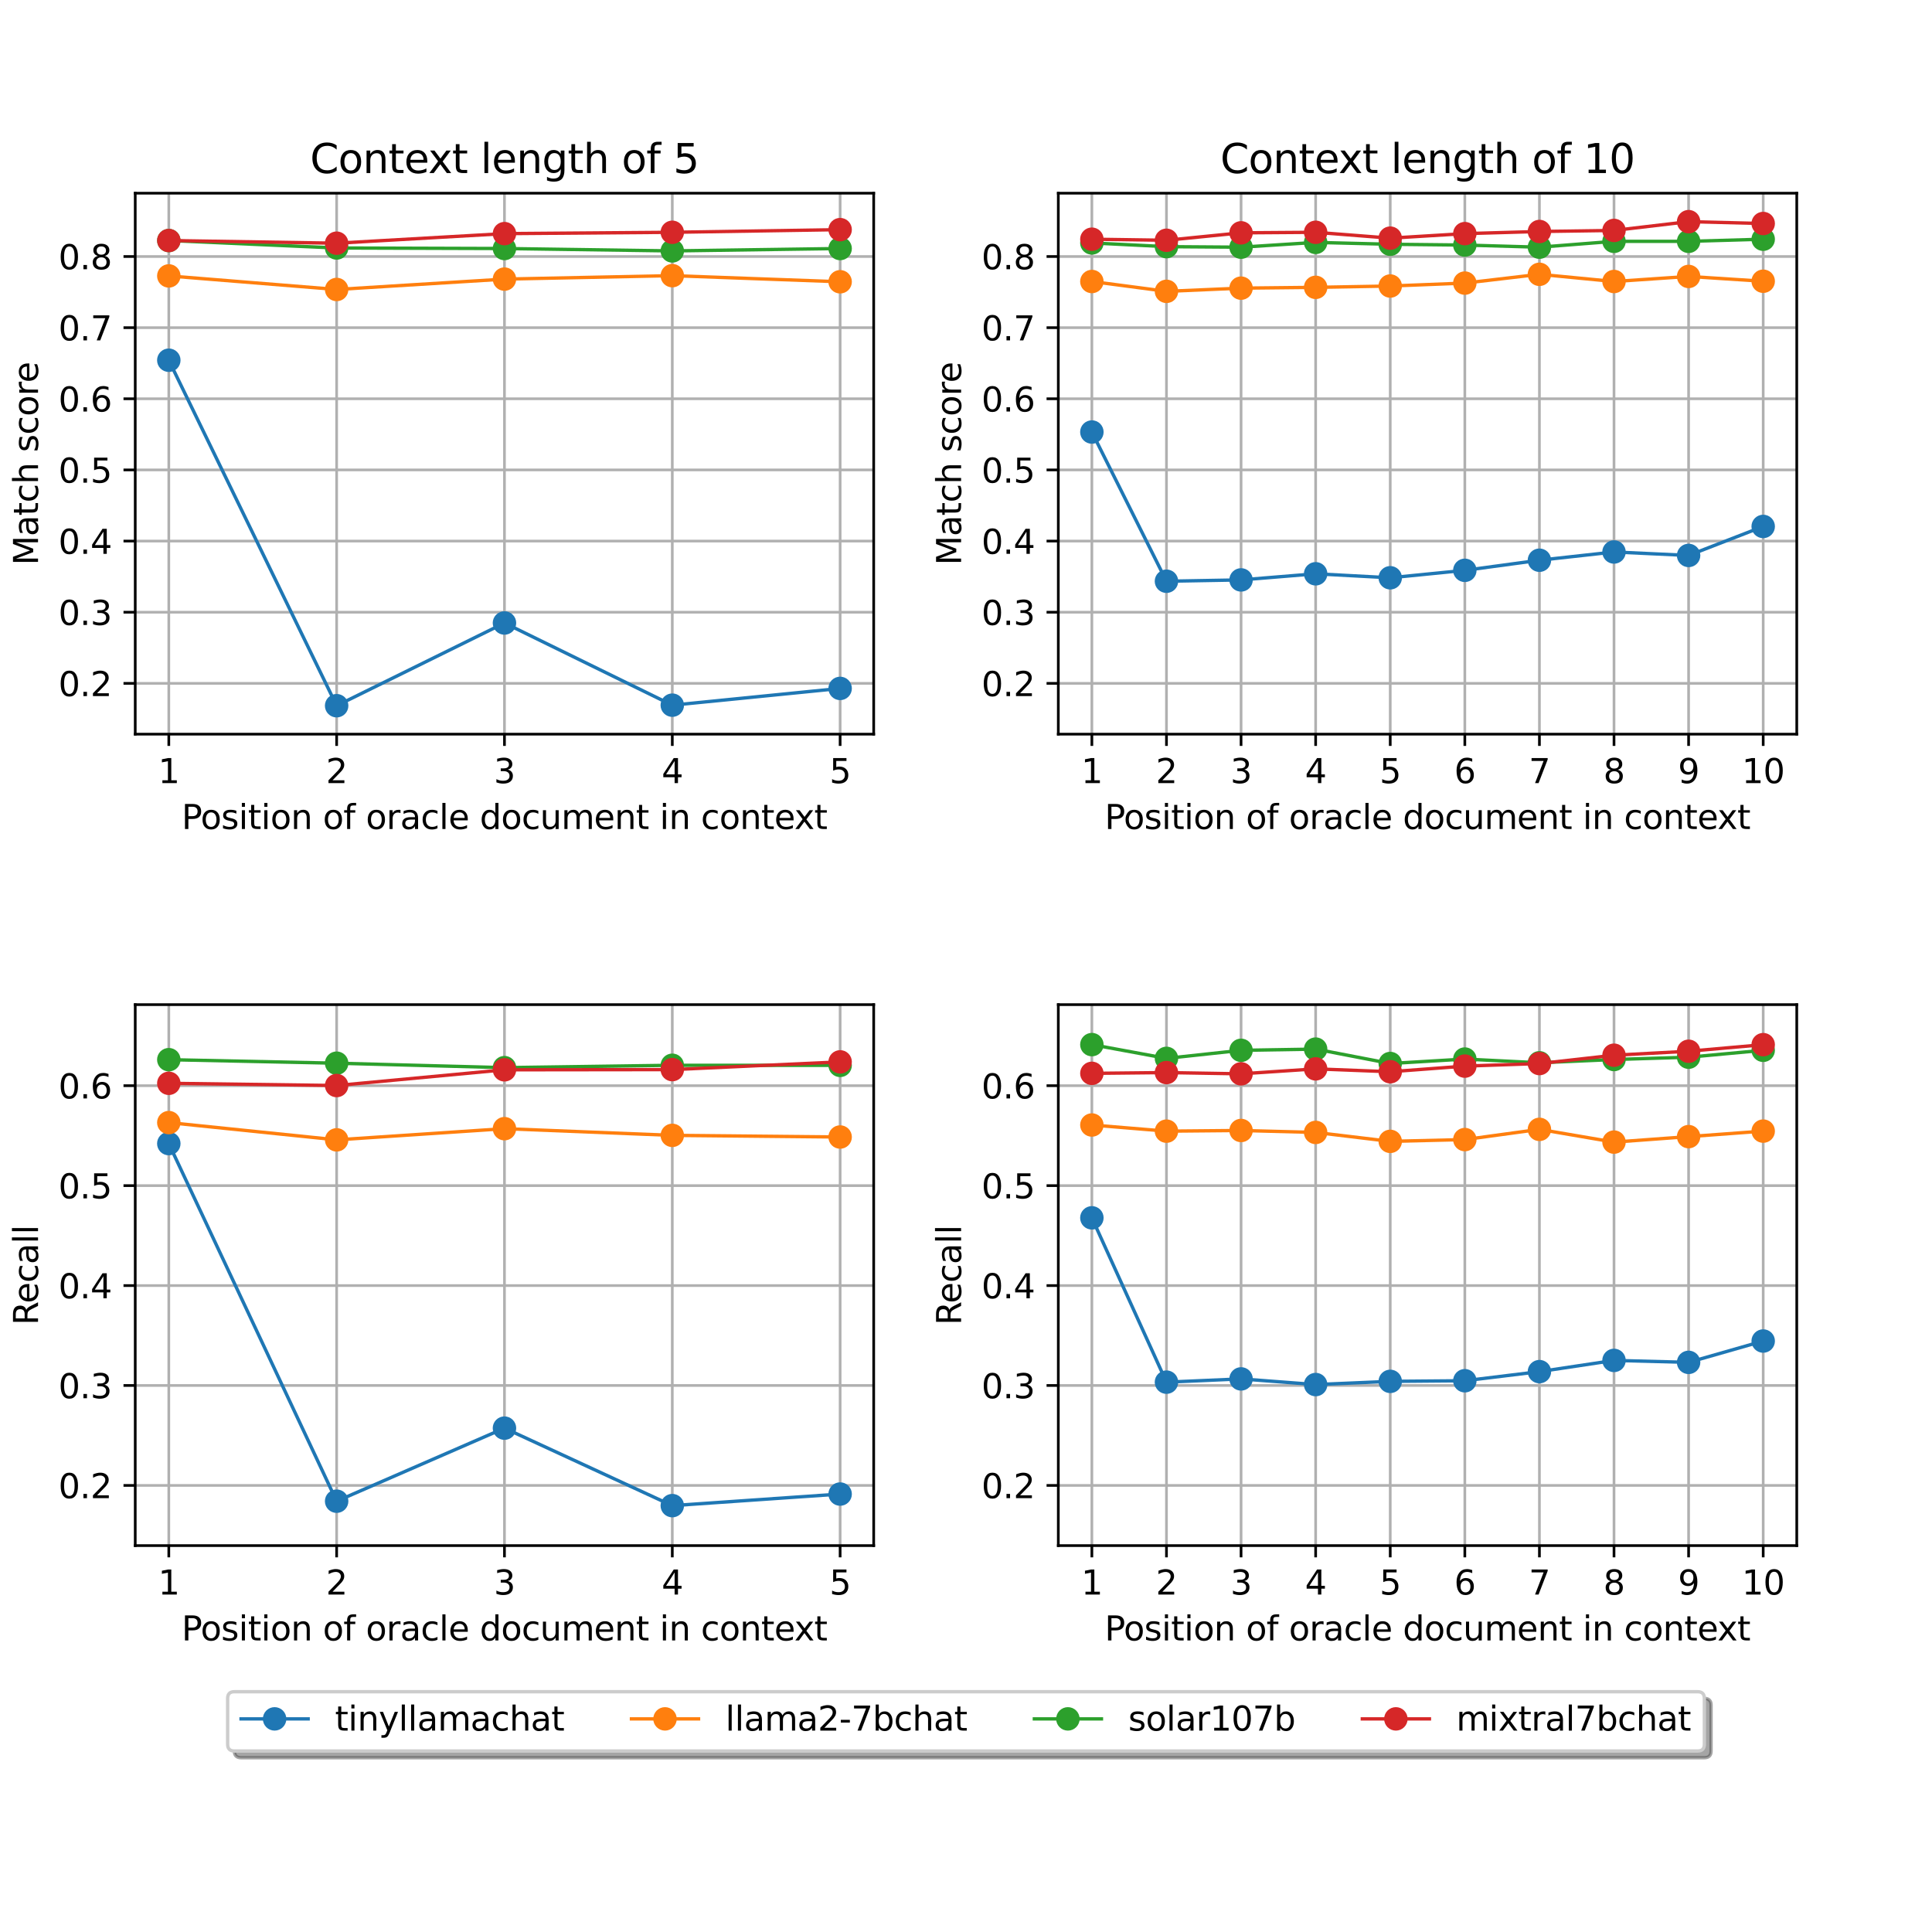 <?xml version="1.0" encoding="utf-8" standalone="no"?>
<!DOCTYPE svg PUBLIC "-//W3C//DTD SVG 1.1//EN"
  "http://www.w3.org/Graphics/SVG/1.1/DTD/svg11.dtd">
<svg xmlns:xlink="http://www.w3.org/1999/xlink" width="576pt" height="576pt" viewBox="0 0 576 576" xmlns="http://www.w3.org/2000/svg" version="1.1">
 <defs>
  <style type="text/css">*{stroke-linejoin: round; stroke-linecap: butt}</style>
 </defs>
 <g id="figure_1">
  <g id="patch_1">
   <path d="M 0 576 
L 576 576 
L 576 0 
L 0 0 
z
" style="fill: #ffffff"/>
  </g>
  <g id="axes_1">
   <g id="patch_2">
    <path d="M 40.32 218.88 
L 260.48 218.88 
L 260.48 57.6 
L 40.32 57.6 
z
" style="fill: #ffffff"/>
   </g>
   <g id="matplotlib.axis_1">
    <g id="xtick_1">
     <g id="line2d_1">
      <path d="M 50.327 218.88 
L 50.327 57.6 
" clip-path="url(#pec68fd7d68)" style="fill: none; stroke: #b0b0b0; stroke-width: 0.8; stroke-linecap: square"/>
     </g>
     <g id="line2d_2">
      <defs>
       <path id="m4f792f51d2" d="M 0 0 
L 0 3.5 
" style="stroke: #000000; stroke-width: 0.8"/>
      </defs>
      <g>
       <use xlink:href="#m4f792f51d2" x="50.327" y="218.88" style="stroke: #000000; stroke-width: 0.8"/>
      </g>
     </g>
     <g id="text_1">
      <!-- 1 -->
      <g transform="translate(47.146 233.478) scale(0.1 -0.1)">
       <defs>
        <path id="DejaVuSans-31" d="M 794 531 
L 1825 531 
L 1825 4091 
L 703 3866 
L 703 4441 
L 1819 4666 
L 2450 4666 
L 2450 531 
L 3481 531 
L 3481 0 
L 794 0 
L 794 531 
z
" transform="scale(0.016)"/>
       </defs>
       <use xlink:href="#DejaVuSans-31"/>
      </g>
     </g>
    </g>
    <g id="xtick_2">
     <g id="line2d_3">
      <path d="M 100.364 218.88 
L 100.364 57.6 
" clip-path="url(#pec68fd7d68)" style="fill: none; stroke: #b0b0b0; stroke-width: 0.8; stroke-linecap: square"/>
     </g>
     <g id="line2d_4">
      <g>
       <use xlink:href="#m4f792f51d2" x="100.364" y="218.88" style="stroke: #000000; stroke-width: 0.8"/>
      </g>
     </g>
     <g id="text_2">
      <!-- 2 -->
      <g transform="translate(97.182 233.478) scale(0.1 -0.1)">
       <defs>
        <path id="DejaVuSans-32" d="M 1228 531 
L 3431 531 
L 3431 0 
L 469 0 
L 469 531 
Q 828 903 1448 1529 
Q 2069 2156 2228 2338 
Q 2531 2678 2651 2914 
Q 2772 3150 2772 3378 
Q 2772 3750 2511 3984 
Q 2250 4219 1831 4219 
Q 1534 4219 1204 4116 
Q 875 4013 500 3803 
L 500 4441 
Q 881 4594 1212 4672 
Q 1544 4750 1819 4750 
Q 2544 4750 2975 4387 
Q 3406 4025 3406 3419 
Q 3406 3131 3298 2873 
Q 3191 2616 2906 2266 
Q 2828 2175 2409 1742 
Q 1991 1309 1228 531 
z
" transform="scale(0.016)"/>
       </defs>
       <use xlink:href="#DejaVuSans-32"/>
      </g>
     </g>
    </g>
    <g id="xtick_3">
     <g id="line2d_5">
      <path d="M 150.4 218.88 
L 150.4 57.6 
" clip-path="url(#pec68fd7d68)" style="fill: none; stroke: #b0b0b0; stroke-width: 0.8; stroke-linecap: square"/>
     </g>
     <g id="line2d_6">
      <g>
       <use xlink:href="#m4f792f51d2" x="150.4" y="218.88" style="stroke: #000000; stroke-width: 0.8"/>
      </g>
     </g>
     <g id="text_3">
      <!-- 3 -->
      <g transform="translate(147.219 233.478) scale(0.1 -0.1)">
       <defs>
        <path id="DejaVuSans-33" d="M 2597 2516 
Q 3050 2419 3304 2112 
Q 3559 1806 3559 1356 
Q 3559 666 3084 287 
Q 2609 -91 1734 -91 
Q 1441 -91 1130 -33 
Q 819 25 488 141 
L 488 750 
Q 750 597 1062 519 
Q 1375 441 1716 441 
Q 2309 441 2620 675 
Q 2931 909 2931 1356 
Q 2931 1769 2642 2001 
Q 2353 2234 1838 2234 
L 1294 2234 
L 1294 2753 
L 1863 2753 
Q 2328 2753 2575 2939 
Q 2822 3125 2822 3475 
Q 2822 3834 2567 4026 
Q 2313 4219 1838 4219 
Q 1578 4219 1281 4162 
Q 984 4106 628 3988 
L 628 4550 
Q 988 4650 1302 4700 
Q 1616 4750 1894 4750 
Q 2613 4750 3031 4423 
Q 3450 4097 3450 3541 
Q 3450 3153 3228 2886 
Q 3006 2619 2597 2516 
z
" transform="scale(0.016)"/>
       </defs>
       <use xlink:href="#DejaVuSans-33"/>
      </g>
     </g>
    </g>
    <g id="xtick_4">
     <g id="line2d_7">
      <path d="M 200.436 218.88 
L 200.436 57.6 
" clip-path="url(#pec68fd7d68)" style="fill: none; stroke: #b0b0b0; stroke-width: 0.8; stroke-linecap: square"/>
     </g>
     <g id="line2d_8">
      <g>
       <use xlink:href="#m4f792f51d2" x="200.436" y="218.88" style="stroke: #000000; stroke-width: 0.8"/>
      </g>
     </g>
     <g id="text_4">
      <!-- 4 -->
      <g transform="translate(197.255 233.478) scale(0.1 -0.1)">
       <defs>
        <path id="DejaVuSans-34" d="M 2419 4116 
L 825 1625 
L 2419 1625 
L 2419 4116 
z
M 2253 4666 
L 3047 4666 
L 3047 1625 
L 3713 1625 
L 3713 1100 
L 3047 1100 
L 3047 0 
L 2419 0 
L 2419 1100 
L 313 1100 
L 313 1709 
L 2253 4666 
z
" transform="scale(0.016)"/>
       </defs>
       <use xlink:href="#DejaVuSans-34"/>
      </g>
     </g>
    </g>
    <g id="xtick_5">
     <g id="line2d_9">
      <path d="M 250.473 218.88 
L 250.473 57.6 
" clip-path="url(#pec68fd7d68)" style="fill: none; stroke: #b0b0b0; stroke-width: 0.8; stroke-linecap: square"/>
     </g>
     <g id="line2d_10">
      <g>
       <use xlink:href="#m4f792f51d2" x="250.473" y="218.88" style="stroke: #000000; stroke-width: 0.8"/>
      </g>
     </g>
     <g id="text_5">
      <!-- 5 -->
      <g transform="translate(247.291 233.478) scale(0.1 -0.1)">
       <defs>
        <path id="DejaVuSans-35" d="M 691 4666 
L 3169 4666 
L 3169 4134 
L 1269 4134 
L 1269 2991 
Q 1406 3038 1543 3061 
Q 1681 3084 1819 3084 
Q 2600 3084 3056 2656 
Q 3513 2228 3513 1497 
Q 3513 744 3044 326 
Q 2575 -91 1722 -91 
Q 1428 -91 1123 -41 
Q 819 9 494 109 
L 494 744 
Q 775 591 1075 516 
Q 1375 441 1709 441 
Q 2250 441 2565 725 
Q 2881 1009 2881 1497 
Q 2881 1984 2565 2268 
Q 2250 2553 1709 2553 
Q 1456 2553 1204 2497 
Q 953 2441 691 2322 
L 691 4666 
z
" transform="scale(0.016)"/>
       </defs>
       <use xlink:href="#DejaVuSans-35"/>
      </g>
     </g>
    </g>
    <g id="text_6">
     <!-- Position of oracle document in context -->
     <g transform="translate(54.146 247.157) scale(0.1 -0.1)">
      <defs>
       <path id="DejaVuSans-50" d="M 1259 4147 
L 1259 2394 
L 2053 2394 
Q 2494 2394 2734 2622 
Q 2975 2850 2975 3272 
Q 2975 3691 2734 3919 
Q 2494 4147 2053 4147 
L 1259 4147 
z
M 628 4666 
L 2053 4666 
Q 2838 4666 3239 4311 
Q 3641 3956 3641 3272 
Q 3641 2581 3239 2228 
Q 2838 1875 2053 1875 
L 1259 1875 
L 1259 0 
L 628 0 
L 628 4666 
z
" transform="scale(0.016)"/>
       <path id="DejaVuSans-6f" d="M 1959 3097 
Q 1497 3097 1228 2736 
Q 959 2375 959 1747 
Q 959 1119 1226 758 
Q 1494 397 1959 397 
Q 2419 397 2687 759 
Q 2956 1122 2956 1747 
Q 2956 2369 2687 2733 
Q 2419 3097 1959 3097 
z
M 1959 3584 
Q 2709 3584 3137 3096 
Q 3566 2609 3566 1747 
Q 3566 888 3137 398 
Q 2709 -91 1959 -91 
Q 1206 -91 779 398 
Q 353 888 353 1747 
Q 353 2609 779 3096 
Q 1206 3584 1959 3584 
z
" transform="scale(0.016)"/>
       <path id="DejaVuSans-73" d="M 2834 3397 
L 2834 2853 
Q 2591 2978 2328 3040 
Q 2066 3103 1784 3103 
Q 1356 3103 1142 2972 
Q 928 2841 928 2578 
Q 928 2378 1081 2264 
Q 1234 2150 1697 2047 
L 1894 2003 
Q 2506 1872 2764 1633 
Q 3022 1394 3022 966 
Q 3022 478 2636 193 
Q 2250 -91 1575 -91 
Q 1294 -91 989 -36 
Q 684 19 347 128 
L 347 722 
Q 666 556 975 473 
Q 1284 391 1588 391 
Q 1994 391 2212 530 
Q 2431 669 2431 922 
Q 2431 1156 2273 1281 
Q 2116 1406 1581 1522 
L 1381 1569 
Q 847 1681 609 1914 
Q 372 2147 372 2553 
Q 372 3047 722 3315 
Q 1072 3584 1716 3584 
Q 2034 3584 2315 3537 
Q 2597 3491 2834 3397 
z
" transform="scale(0.016)"/>
       <path id="DejaVuSans-69" d="M 603 3500 
L 1178 3500 
L 1178 0 
L 603 0 
L 603 3500 
z
M 603 4863 
L 1178 4863 
L 1178 4134 
L 603 4134 
L 603 4863 
z
" transform="scale(0.016)"/>
       <path id="DejaVuSans-74" d="M 1172 4494 
L 1172 3500 
L 2356 3500 
L 2356 3053 
L 1172 3053 
L 1172 1153 
Q 1172 725 1289 603 
Q 1406 481 1766 481 
L 2356 481 
L 2356 0 
L 1766 0 
Q 1100 0 847 248 
Q 594 497 594 1153 
L 594 3053 
L 172 3053 
L 172 3500 
L 594 3500 
L 594 4494 
L 1172 4494 
z
" transform="scale(0.016)"/>
       <path id="DejaVuSans-6e" d="M 3513 2113 
L 3513 0 
L 2938 0 
L 2938 2094 
Q 2938 2591 2744 2837 
Q 2550 3084 2163 3084 
Q 1697 3084 1428 2787 
Q 1159 2491 1159 1978 
L 1159 0 
L 581 0 
L 581 3500 
L 1159 3500 
L 1159 2956 
Q 1366 3272 1645 3428 
Q 1925 3584 2291 3584 
Q 2894 3584 3203 3211 
Q 3513 2838 3513 2113 
z
" transform="scale(0.016)"/>
       <path id="DejaVuSans-20" transform="scale(0.016)"/>
       <path id="DejaVuSans-66" d="M 2375 4863 
L 2375 4384 
L 1825 4384 
Q 1516 4384 1395 4259 
Q 1275 4134 1275 3809 
L 1275 3500 
L 2222 3500 
L 2222 3053 
L 1275 3053 
L 1275 0 
L 697 0 
L 697 3053 
L 147 3053 
L 147 3500 
L 697 3500 
L 697 3744 
Q 697 4328 969 4595 
Q 1241 4863 1831 4863 
L 2375 4863 
z
" transform="scale(0.016)"/>
       <path id="DejaVuSans-72" d="M 2631 2963 
Q 2534 3019 2420 3045 
Q 2306 3072 2169 3072 
Q 1681 3072 1420 2755 
Q 1159 2438 1159 1844 
L 1159 0 
L 581 0 
L 581 3500 
L 1159 3500 
L 1159 2956 
Q 1341 3275 1631 3429 
Q 1922 3584 2338 3584 
Q 2397 3584 2469 3576 
Q 2541 3569 2628 3553 
L 2631 2963 
z
" transform="scale(0.016)"/>
       <path id="DejaVuSans-61" d="M 2194 1759 
Q 1497 1759 1228 1600 
Q 959 1441 959 1056 
Q 959 750 1161 570 
Q 1363 391 1709 391 
Q 2188 391 2477 730 
Q 2766 1069 2766 1631 
L 2766 1759 
L 2194 1759 
z
M 3341 1997 
L 3341 0 
L 2766 0 
L 2766 531 
Q 2569 213 2275 61 
Q 1981 -91 1556 -91 
Q 1019 -91 701 211 
Q 384 513 384 1019 
Q 384 1609 779 1909 
Q 1175 2209 1959 2209 
L 2766 2209 
L 2766 2266 
Q 2766 2663 2505 2880 
Q 2244 3097 1772 3097 
Q 1472 3097 1187 3025 
Q 903 2953 641 2809 
L 641 3341 
Q 956 3463 1253 3523 
Q 1550 3584 1831 3584 
Q 2591 3584 2966 3190 
Q 3341 2797 3341 1997 
z
" transform="scale(0.016)"/>
       <path id="DejaVuSans-63" d="M 3122 3366 
L 3122 2828 
Q 2878 2963 2633 3030 
Q 2388 3097 2138 3097 
Q 1578 3097 1268 2742 
Q 959 2388 959 1747 
Q 959 1106 1268 751 
Q 1578 397 2138 397 
Q 2388 397 2633 464 
Q 2878 531 3122 666 
L 3122 134 
Q 2881 22 2623 -34 
Q 2366 -91 2075 -91 
Q 1284 -91 818 406 
Q 353 903 353 1747 
Q 353 2603 823 3093 
Q 1294 3584 2113 3584 
Q 2378 3584 2631 3529 
Q 2884 3475 3122 3366 
z
" transform="scale(0.016)"/>
       <path id="DejaVuSans-6c" d="M 603 4863 
L 1178 4863 
L 1178 0 
L 603 0 
L 603 4863 
z
" transform="scale(0.016)"/>
       <path id="DejaVuSans-65" d="M 3597 1894 
L 3597 1613 
L 953 1613 
Q 991 1019 1311 708 
Q 1631 397 2203 397 
Q 2534 397 2845 478 
Q 3156 559 3463 722 
L 3463 178 
Q 3153 47 2828 -22 
Q 2503 -91 2169 -91 
Q 1331 -91 842 396 
Q 353 884 353 1716 
Q 353 2575 817 3079 
Q 1281 3584 2069 3584 
Q 2775 3584 3186 3129 
Q 3597 2675 3597 1894 
z
M 3022 2063 
Q 3016 2534 2758 2815 
Q 2500 3097 2075 3097 
Q 1594 3097 1305 2825 
Q 1016 2553 972 2059 
L 3022 2063 
z
" transform="scale(0.016)"/>
       <path id="DejaVuSans-64" d="M 2906 2969 
L 2906 4863 
L 3481 4863 
L 3481 0 
L 2906 0 
L 2906 525 
Q 2725 213 2448 61 
Q 2172 -91 1784 -91 
Q 1150 -91 751 415 
Q 353 922 353 1747 
Q 353 2572 751 3078 
Q 1150 3584 1784 3584 
Q 2172 3584 2448 3432 
Q 2725 3281 2906 2969 
z
M 947 1747 
Q 947 1113 1208 752 
Q 1469 391 1925 391 
Q 2381 391 2643 752 
Q 2906 1113 2906 1747 
Q 2906 2381 2643 2742 
Q 2381 3103 1925 3103 
Q 1469 3103 1208 2742 
Q 947 2381 947 1747 
z
" transform="scale(0.016)"/>
       <path id="DejaVuSans-75" d="M 544 1381 
L 544 3500 
L 1119 3500 
L 1119 1403 
Q 1119 906 1312 657 
Q 1506 409 1894 409 
Q 2359 409 2629 706 
Q 2900 1003 2900 1516 
L 2900 3500 
L 3475 3500 
L 3475 0 
L 2900 0 
L 2900 538 
Q 2691 219 2414 64 
Q 2138 -91 1772 -91 
Q 1169 -91 856 284 
Q 544 659 544 1381 
z
M 1991 3584 
L 1991 3584 
z
" transform="scale(0.016)"/>
       <path id="DejaVuSans-6d" d="M 3328 2828 
Q 3544 3216 3844 3400 
Q 4144 3584 4550 3584 
Q 5097 3584 5394 3201 
Q 5691 2819 5691 2113 
L 5691 0 
L 5113 0 
L 5113 2094 
Q 5113 2597 4934 2840 
Q 4756 3084 4391 3084 
Q 3944 3084 3684 2787 
Q 3425 2491 3425 1978 
L 3425 0 
L 2847 0 
L 2847 2094 
Q 2847 2600 2669 2842 
Q 2491 3084 2119 3084 
Q 1678 3084 1418 2786 
Q 1159 2488 1159 1978 
L 1159 0 
L 581 0 
L 581 3500 
L 1159 3500 
L 1159 2956 
Q 1356 3278 1631 3431 
Q 1906 3584 2284 3584 
Q 2666 3584 2933 3390 
Q 3200 3197 3328 2828 
z
" transform="scale(0.016)"/>
       <path id="DejaVuSans-78" d="M 3513 3500 
L 2247 1797 
L 3578 0 
L 2900 0 
L 1881 1375 
L 863 0 
L 184 0 
L 1544 1831 
L 300 3500 
L 978 3500 
L 1906 2253 
L 2834 3500 
L 3513 3500 
z
" transform="scale(0.016)"/>
      </defs>
      <use xlink:href="#DejaVuSans-50"/>
      <use xlink:href="#DejaVuSans-6f" x="56.678"/>
      <use xlink:href="#DejaVuSans-73" x="117.859"/>
      <use xlink:href="#DejaVuSans-69" x="169.959"/>
      <use xlink:href="#DejaVuSans-74" x="197.742"/>
      <use xlink:href="#DejaVuSans-69" x="236.951"/>
      <use xlink:href="#DejaVuSans-6f" x="264.734"/>
      <use xlink:href="#DejaVuSans-6e" x="325.916"/>
      <use xlink:href="#DejaVuSans-20" x="389.295"/>
      <use xlink:href="#DejaVuSans-6f" x="421.082"/>
      <use xlink:href="#DejaVuSans-66" x="482.264"/>
      <use xlink:href="#DejaVuSans-20" x="517.469"/>
      <use xlink:href="#DejaVuSans-6f" x="549.256"/>
      <use xlink:href="#DejaVuSans-72" x="610.438"/>
      <use xlink:href="#DejaVuSans-61" x="651.551"/>
      <use xlink:href="#DejaVuSans-63" x="712.83"/>
      <use xlink:href="#DejaVuSans-6c" x="767.811"/>
      <use xlink:href="#DejaVuSans-65" x="795.594"/>
      <use xlink:href="#DejaVuSans-20" x="857.117"/>
      <use xlink:href="#DejaVuSans-64" x="888.904"/>
      <use xlink:href="#DejaVuSans-6f" x="952.381"/>
      <use xlink:href="#DejaVuSans-63" x="1013.562"/>
      <use xlink:href="#DejaVuSans-75" x="1068.543"/>
      <use xlink:href="#DejaVuSans-6d" x="1131.922"/>
      <use xlink:href="#DejaVuSans-65" x="1229.334"/>
      <use xlink:href="#DejaVuSans-6e" x="1290.857"/>
      <use xlink:href="#DejaVuSans-74" x="1354.236"/>
      <use xlink:href="#DejaVuSans-20" x="1393.445"/>
      <use xlink:href="#DejaVuSans-69" x="1425.232"/>
      <use xlink:href="#DejaVuSans-6e" x="1453.016"/>
      <use xlink:href="#DejaVuSans-20" x="1516.395"/>
      <use xlink:href="#DejaVuSans-63" x="1548.182"/>
      <use xlink:href="#DejaVuSans-6f" x="1603.162"/>
      <use xlink:href="#DejaVuSans-6e" x="1664.344"/>
      <use xlink:href="#DejaVuSans-74" x="1727.723"/>
      <use xlink:href="#DejaVuSans-65" x="1766.932"/>
      <use xlink:href="#DejaVuSans-78" x="1826.705"/>
      <use xlink:href="#DejaVuSans-74" x="1885.885"/>
     </g>
    </g>
   </g>
   <g id="matplotlib.axis_2">
    <g id="ytick_1">
     <g id="line2d_11">
      <path d="M 40.32 203.735 
L 260.48 203.735 
" clip-path="url(#pec68fd7d68)" style="fill: none; stroke: #b0b0b0; stroke-width: 0.8; stroke-linecap: square"/>
     </g>
     <g id="line2d_12">
      <defs>
       <path id="mb536e7c90f" d="M 0 0 
L -3.5 0 
" style="stroke: #000000; stroke-width: 0.8"/>
      </defs>
      <g>
       <use xlink:href="#mb536e7c90f" x="40.32" y="203.735" style="stroke: #000000; stroke-width: 0.8"/>
      </g>
     </g>
     <g id="text_7">
      <!-- 0.2 -->
      <g transform="translate(17.417 207.534) scale(0.1 -0.1)">
       <defs>
        <path id="DejaVuSans-30" d="M 2034 4250 
Q 1547 4250 1301 3770 
Q 1056 3291 1056 2328 
Q 1056 1369 1301 889 
Q 1547 409 2034 409 
Q 2525 409 2770 889 
Q 3016 1369 3016 2328 
Q 3016 3291 2770 3770 
Q 2525 4250 2034 4250 
z
M 2034 4750 
Q 2819 4750 3233 4129 
Q 3647 3509 3647 2328 
Q 3647 1150 3233 529 
Q 2819 -91 2034 -91 
Q 1250 -91 836 529 
Q 422 1150 422 2328 
Q 422 3509 836 4129 
Q 1250 4750 2034 4750 
z
" transform="scale(0.016)"/>
        <path id="DejaVuSans-2e" d="M 684 794 
L 1344 794 
L 1344 0 
L 684 0 
L 684 794 
z
" transform="scale(0.016)"/>
       </defs>
       <use xlink:href="#DejaVuSans-30"/>
       <use xlink:href="#DejaVuSans-2e" x="63.623"/>
       <use xlink:href="#DejaVuSans-32" x="95.41"/>
      </g>
     </g>
    </g>
    <g id="ytick_2">
     <g id="line2d_13">
      <path d="M 40.32 182.525 
L 260.48 182.525 
" clip-path="url(#pec68fd7d68)" style="fill: none; stroke: #b0b0b0; stroke-width: 0.8; stroke-linecap: square"/>
     </g>
     <g id="line2d_14">
      <g>
       <use xlink:href="#mb536e7c90f" x="40.32" y="182.525" style="stroke: #000000; stroke-width: 0.8"/>
      </g>
     </g>
     <g id="text_8">
      <!-- 0.3 -->
      <g transform="translate(17.417 186.324) scale(0.1 -0.1)">
       <use xlink:href="#DejaVuSans-30"/>
       <use xlink:href="#DejaVuSans-2e" x="63.623"/>
       <use xlink:href="#DejaVuSans-33" x="95.41"/>
      </g>
     </g>
    </g>
    <g id="ytick_3">
     <g id="line2d_15">
      <path d="M 40.32 161.314 
L 260.48 161.314 
" clip-path="url(#pec68fd7d68)" style="fill: none; stroke: #b0b0b0; stroke-width: 0.8; stroke-linecap: square"/>
     </g>
     <g id="line2d_16">
      <g>
       <use xlink:href="#mb536e7c90f" x="40.32" y="161.314" style="stroke: #000000; stroke-width: 0.8"/>
      </g>
     </g>
     <g id="text_9">
      <!-- 0.4 -->
      <g transform="translate(17.417 165.113) scale(0.1 -0.1)">
       <use xlink:href="#DejaVuSans-30"/>
       <use xlink:href="#DejaVuSans-2e" x="63.623"/>
       <use xlink:href="#DejaVuSans-34" x="95.41"/>
      </g>
     </g>
    </g>
    <g id="ytick_4">
     <g id="line2d_17">
      <path d="M 40.32 140.103 
L 260.48 140.103 
" clip-path="url(#pec68fd7d68)" style="fill: none; stroke: #b0b0b0; stroke-width: 0.8; stroke-linecap: square"/>
     </g>
     <g id="line2d_18">
      <g>
       <use xlink:href="#mb536e7c90f" x="40.32" y="140.103" style="stroke: #000000; stroke-width: 0.8"/>
      </g>
     </g>
     <g id="text_10">
      <!-- 0.5 -->
      <g transform="translate(17.417 143.903) scale(0.1 -0.1)">
       <use xlink:href="#DejaVuSans-30"/>
       <use xlink:href="#DejaVuSans-2e" x="63.623"/>
       <use xlink:href="#DejaVuSans-35" x="95.41"/>
      </g>
     </g>
    </g>
    <g id="ytick_5">
     <g id="line2d_19">
      <path d="M 40.32 118.893 
L 260.48 118.893 
" clip-path="url(#pec68fd7d68)" style="fill: none; stroke: #b0b0b0; stroke-width: 0.8; stroke-linecap: square"/>
     </g>
     <g id="line2d_20">
      <g>
       <use xlink:href="#mb536e7c90f" x="40.32" y="118.893" style="stroke: #000000; stroke-width: 0.8"/>
      </g>
     </g>
     <g id="text_11">
      <!-- 0.6 -->
      <g transform="translate(17.417 122.692) scale(0.1 -0.1)">
       <defs>
        <path id="DejaVuSans-36" d="M 2113 2584 
Q 1688 2584 1439 2293 
Q 1191 2003 1191 1497 
Q 1191 994 1439 701 
Q 1688 409 2113 409 
Q 2538 409 2786 701 
Q 3034 994 3034 1497 
Q 3034 2003 2786 2293 
Q 2538 2584 2113 2584 
z
M 3366 4563 
L 3366 3988 
Q 3128 4100 2886 4159 
Q 2644 4219 2406 4219 
Q 1781 4219 1451 3797 
Q 1122 3375 1075 2522 
Q 1259 2794 1537 2939 
Q 1816 3084 2150 3084 
Q 2853 3084 3261 2657 
Q 3669 2231 3669 1497 
Q 3669 778 3244 343 
Q 2819 -91 2113 -91 
Q 1303 -91 875 529 
Q 447 1150 447 2328 
Q 447 3434 972 4092 
Q 1497 4750 2381 4750 
Q 2619 4750 2861 4703 
Q 3103 4656 3366 4563 
z
" transform="scale(0.016)"/>
       </defs>
       <use xlink:href="#DejaVuSans-30"/>
       <use xlink:href="#DejaVuSans-2e" x="63.623"/>
       <use xlink:href="#DejaVuSans-36" x="95.41"/>
      </g>
     </g>
    </g>
    <g id="ytick_6">
     <g id="line2d_21">
      <path d="M 40.32 97.682 
L 260.48 97.682 
" clip-path="url(#pec68fd7d68)" style="fill: none; stroke: #b0b0b0; stroke-width: 0.8; stroke-linecap: square"/>
     </g>
     <g id="line2d_22">
      <g>
       <use xlink:href="#mb536e7c90f" x="40.32" y="97.682" style="stroke: #000000; stroke-width: 0.8"/>
      </g>
     </g>
     <g id="text_12">
      <!-- 0.7 -->
      <g transform="translate(17.417 101.481) scale(0.1 -0.1)">
       <defs>
        <path id="DejaVuSans-37" d="M 525 4666 
L 3525 4666 
L 3525 4397 
L 1831 0 
L 1172 0 
L 2766 4134 
L 525 4134 
L 525 4666 
z
" transform="scale(0.016)"/>
       </defs>
       <use xlink:href="#DejaVuSans-30"/>
       <use xlink:href="#DejaVuSans-2e" x="63.623"/>
       <use xlink:href="#DejaVuSans-37" x="95.41"/>
      </g>
     </g>
    </g>
    <g id="ytick_7">
     <g id="line2d_23">
      <path d="M 40.32 76.472 
L 260.48 76.472 
" clip-path="url(#pec68fd7d68)" style="fill: none; stroke: #b0b0b0; stroke-width: 0.8; stroke-linecap: square"/>
     </g>
     <g id="line2d_24">
      <g>
       <use xlink:href="#mb536e7c90f" x="40.32" y="76.472" style="stroke: #000000; stroke-width: 0.8"/>
      </g>
     </g>
     <g id="text_13">
      <!-- 0.8 -->
      <g transform="translate(17.417 80.271) scale(0.1 -0.1)">
       <defs>
        <path id="DejaVuSans-38" d="M 2034 2216 
Q 1584 2216 1326 1975 
Q 1069 1734 1069 1313 
Q 1069 891 1326 650 
Q 1584 409 2034 409 
Q 2484 409 2743 651 
Q 3003 894 3003 1313 
Q 3003 1734 2745 1975 
Q 2488 2216 2034 2216 
z
M 1403 2484 
Q 997 2584 770 2862 
Q 544 3141 544 3541 
Q 544 4100 942 4425 
Q 1341 4750 2034 4750 
Q 2731 4750 3128 4425 
Q 3525 4100 3525 3541 
Q 3525 3141 3298 2862 
Q 3072 2584 2669 2484 
Q 3125 2378 3379 2068 
Q 3634 1759 3634 1313 
Q 3634 634 3220 271 
Q 2806 -91 2034 -91 
Q 1263 -91 848 271 
Q 434 634 434 1313 
Q 434 1759 690 2068 
Q 947 2378 1403 2484 
z
M 1172 3481 
Q 1172 3119 1398 2916 
Q 1625 2713 2034 2713 
Q 2441 2713 2670 2916 
Q 2900 3119 2900 3481 
Q 2900 3844 2670 4047 
Q 2441 4250 2034 4250 
Q 1625 4250 1398 4047 
Q 1172 3844 1172 3481 
z
" transform="scale(0.016)"/>
       </defs>
       <use xlink:href="#DejaVuSans-30"/>
       <use xlink:href="#DejaVuSans-2e" x="63.623"/>
       <use xlink:href="#DejaVuSans-38" x="95.41"/>
      </g>
     </g>
    </g>
    <g id="text_14">
     <!-- Match score -->
     <g transform="translate(11.337 168.518) rotate(-90) scale(0.1 -0.1)">
      <defs>
       <path id="DejaVuSans-4d" d="M 628 4666 
L 1569 4666 
L 2759 1491 
L 3956 4666 
L 4897 4666 
L 4897 0 
L 4281 0 
L 4281 4097 
L 3078 897 
L 2444 897 
L 1241 4097 
L 1241 0 
L 628 0 
L 628 4666 
z
" transform="scale(0.016)"/>
       <path id="DejaVuSans-68" d="M 3513 2113 
L 3513 0 
L 2938 0 
L 2938 2094 
Q 2938 2591 2744 2837 
Q 2550 3084 2163 3084 
Q 1697 3084 1428 2787 
Q 1159 2491 1159 1978 
L 1159 0 
L 581 0 
L 581 4863 
L 1159 4863 
L 1159 2956 
Q 1366 3272 1645 3428 
Q 1925 3584 2291 3584 
Q 2894 3584 3203 3211 
Q 3513 2838 3513 2113 
z
" transform="scale(0.016)"/>
      </defs>
      <use xlink:href="#DejaVuSans-4d"/>
      <use xlink:href="#DejaVuSans-61" x="86.279"/>
      <use xlink:href="#DejaVuSans-74" x="147.559"/>
      <use xlink:href="#DejaVuSans-63" x="186.768"/>
      <use xlink:href="#DejaVuSans-68" x="241.748"/>
      <use xlink:href="#DejaVuSans-20" x="305.127"/>
      <use xlink:href="#DejaVuSans-73" x="336.914"/>
      <use xlink:href="#DejaVuSans-63" x="389.014"/>
      <use xlink:href="#DejaVuSans-6f" x="443.994"/>
      <use xlink:href="#DejaVuSans-72" x="505.176"/>
      <use xlink:href="#DejaVuSans-65" x="544.039"/>
     </g>
    </g>
   </g>
   <g id="line2d_25">
    <path d="M 50.327 107.395 
L 100.364 210.396 
L 150.4 185.736 
L 200.436 210.237 
L 250.473 205.242 
" clip-path="url(#pec68fd7d68)" style="fill: none; stroke: #1f77b4; stroke-linecap: square"/>
    <defs>
     <path id="m603136c35d" d="M 0 3 
C 0.796 3 1.559 2.684 2.121 2.121 
C 2.684 1.559 3 0.796 3 0 
C 3 -0.796 2.684 -1.559 2.121 -2.121 
C 1.559 -2.684 0.796 -3 0 -3 
C -0.796 -3 -1.559 -2.684 -2.121 -2.121 
C -2.684 -1.559 -3 -0.796 -3 0 
C -3 0.796 -2.684 1.559 -2.121 2.121 
C -1.559 2.684 -0.796 3 0 3 
z
" style="stroke: #1f77b4"/>
    </defs>
    <g clip-path="url(#pec68fd7d68)">
     <use xlink:href="#m603136c35d" x="50.327" y="107.395" style="fill: #1f77b4; stroke: #1f77b4"/>
     <use xlink:href="#m603136c35d" x="100.364" y="210.396" style="fill: #1f77b4; stroke: #1f77b4"/>
     <use xlink:href="#m603136c35d" x="150.4" y="185.736" style="fill: #1f77b4; stroke: #1f77b4"/>
     <use xlink:href="#m603136c35d" x="200.436" y="210.237" style="fill: #1f77b4; stroke: #1f77b4"/>
     <use xlink:href="#m603136c35d" x="250.473" y="205.242" style="fill: #1f77b4; stroke: #1f77b4"/>
    </g>
   </g>
   <g id="line2d_26">
    <path d="M 50.327 82.26 
L 100.364 86.304 
L 150.4 83.211 
L 200.436 82.181 
L 250.473 84.004 
" clip-path="url(#pec68fd7d68)" style="fill: none; stroke: #ff7f0e; stroke-linecap: square"/>
    <defs>
     <path id="m002bc6bf26" d="M 0 3 
C 0.796 3 1.559 2.684 2.121 2.121 
C 2.684 1.559 3 0.796 3 0 
C 3 -0.796 2.684 -1.559 2.121 -2.121 
C 1.559 -2.684 0.796 -3 0 -3 
C -0.796 -3 -1.559 -2.684 -2.121 -2.121 
C -2.684 -1.559 -3 -0.796 -3 0 
C -3 0.796 -2.684 1.559 -2.121 2.121 
C -1.559 2.684 -0.796 3 0 3 
z
" style="stroke: #ff7f0e"/>
    </defs>
    <g clip-path="url(#pec68fd7d68)">
     <use xlink:href="#m002bc6bf26" x="50.327" y="82.26" style="fill: #ff7f0e; stroke: #ff7f0e"/>
     <use xlink:href="#m002bc6bf26" x="100.364" y="86.304" style="fill: #ff7f0e; stroke: #ff7f0e"/>
     <use xlink:href="#m002bc6bf26" x="150.4" y="83.211" style="fill: #ff7f0e; stroke: #ff7f0e"/>
     <use xlink:href="#m002bc6bf26" x="200.436" y="82.181" style="fill: #ff7f0e; stroke: #ff7f0e"/>
     <use xlink:href="#m002bc6bf26" x="250.473" y="84.004" style="fill: #ff7f0e; stroke: #ff7f0e"/>
    </g>
   </g>
   <g id="line2d_27">
    <path d="M 50.327 71.714 
L 100.364 73.934 
L 150.4 74.093 
L 200.436 74.806 
L 250.473 74.093 
" clip-path="url(#pec68fd7d68)" style="fill: none; stroke: #2ca02c; stroke-linecap: square"/>
    <defs>
     <path id="m7854ca067a" d="M 0 3 
C 0.796 3 1.559 2.684 2.121 2.121 
C 2.684 1.559 3 0.796 3 0 
C 3 -0.796 2.684 -1.559 2.121 -2.121 
C 1.559 -2.684 0.796 -3 0 -3 
C -0.796 -3 -1.559 -2.684 -2.121 -2.121 
C -2.684 -1.559 -3 -0.796 -3 0 
C -3 0.796 -2.684 1.559 -2.121 2.121 
C -1.559 2.684 -0.796 3 0 3 
z
" style="stroke: #2ca02c"/>
    </defs>
    <g clip-path="url(#pec68fd7d68)">
     <use xlink:href="#m7854ca067a" x="50.327" y="71.714" style="fill: #2ca02c; stroke: #2ca02c"/>
     <use xlink:href="#m7854ca067a" x="100.364" y="73.934" style="fill: #2ca02c; stroke: #2ca02c"/>
     <use xlink:href="#m7854ca067a" x="150.4" y="74.093" style="fill: #2ca02c; stroke: #2ca02c"/>
     <use xlink:href="#m7854ca067a" x="200.436" y="74.806" style="fill: #2ca02c; stroke: #2ca02c"/>
     <use xlink:href="#m7854ca067a" x="250.473" y="74.093" style="fill: #2ca02c; stroke: #2ca02c"/>
    </g>
   </g>
   <g id="line2d_28">
    <path d="M 50.327 71.714 
L 100.364 72.507 
L 150.4 69.652 
L 200.436 69.256 
L 250.473 68.463 
" clip-path="url(#pec68fd7d68)" style="fill: none; stroke: #d62728; stroke-linecap: square"/>
    <defs>
     <path id="ma4a0cfcb55" d="M 0 3 
C 0.796 3 1.559 2.684 2.121 2.121 
C 2.684 1.559 3 0.796 3 0 
C 3 -0.796 2.684 -1.559 2.121 -2.121 
C 1.559 -2.684 0.796 -3 0 -3 
C -0.796 -3 -1.559 -2.684 -2.121 -2.121 
C -2.684 -1.559 -3 -0.796 -3 0 
C -3 0.796 -2.684 1.559 -2.121 2.121 
C -1.559 2.684 -0.796 3 0 3 
z
" style="stroke: #d62728"/>
    </defs>
    <g clip-path="url(#pec68fd7d68)">
     <use xlink:href="#ma4a0cfcb55" x="50.327" y="71.714" style="fill: #d62728; stroke: #d62728"/>
     <use xlink:href="#ma4a0cfcb55" x="100.364" y="72.507" style="fill: #d62728; stroke: #d62728"/>
     <use xlink:href="#ma4a0cfcb55" x="150.4" y="69.652" style="fill: #d62728; stroke: #d62728"/>
     <use xlink:href="#ma4a0cfcb55" x="200.436" y="69.256" style="fill: #d62728; stroke: #d62728"/>
     <use xlink:href="#ma4a0cfcb55" x="250.473" y="68.463" style="fill: #d62728; stroke: #d62728"/>
    </g>
   </g>
   <g id="patch_3">
    <path d="M 40.32 218.88 
L 40.32 57.6 
" style="fill: none; stroke: #000000; stroke-width: 0.8; stroke-linejoin: miter; stroke-linecap: square"/>
   </g>
   <g id="patch_4">
    <path d="M 260.48 218.88 
L 260.48 57.6 
" style="fill: none; stroke: #000000; stroke-width: 0.8; stroke-linejoin: miter; stroke-linecap: square"/>
   </g>
   <g id="patch_5">
    <path d="M 40.32 218.88 
L 260.48 218.88 
" style="fill: none; stroke: #000000; stroke-width: 0.8; stroke-linejoin: miter; stroke-linecap: square"/>
   </g>
   <g id="patch_6">
    <path d="M 40.32 57.6 
L 260.48 57.6 
" style="fill: none; stroke: #000000; stroke-width: 0.8; stroke-linejoin: miter; stroke-linecap: square"/>
   </g>
   <g id="text_15">
    <!-- Context length of 5 -->
    <g transform="translate(92.448 51.6) scale(0.12 -0.12)">
     <defs>
      <path id="DejaVuSans-43" d="M 4122 4306 
L 4122 3641 
Q 3803 3938 3442 4084 
Q 3081 4231 2675 4231 
Q 1875 4231 1450 3742 
Q 1025 3253 1025 2328 
Q 1025 1406 1450 917 
Q 1875 428 2675 428 
Q 3081 428 3442 575 
Q 3803 722 4122 1019 
L 4122 359 
Q 3791 134 3420 21 
Q 3050 -91 2638 -91 
Q 1578 -91 968 557 
Q 359 1206 359 2328 
Q 359 3453 968 4101 
Q 1578 4750 2638 4750 
Q 3056 4750 3426 4639 
Q 3797 4528 4122 4306 
z
" transform="scale(0.016)"/>
      <path id="DejaVuSans-67" d="M 2906 1791 
Q 2906 2416 2648 2759 
Q 2391 3103 1925 3103 
Q 1463 3103 1205 2759 
Q 947 2416 947 1791 
Q 947 1169 1205 825 
Q 1463 481 1925 481 
Q 2391 481 2648 825 
Q 2906 1169 2906 1791 
z
M 3481 434 
Q 3481 -459 3084 -895 
Q 2688 -1331 1869 -1331 
Q 1566 -1331 1297 -1286 
Q 1028 -1241 775 -1147 
L 775 -588 
Q 1028 -725 1275 -790 
Q 1522 -856 1778 -856 
Q 2344 -856 2625 -561 
Q 2906 -266 2906 331 
L 2906 616 
Q 2728 306 2450 153 
Q 2172 0 1784 0 
Q 1141 0 747 490 
Q 353 981 353 1791 
Q 353 2603 747 3093 
Q 1141 3584 1784 3584 
Q 2172 3584 2450 3431 
Q 2728 3278 2906 2969 
L 2906 3500 
L 3481 3500 
L 3481 434 
z
" transform="scale(0.016)"/>
     </defs>
     <use xlink:href="#DejaVuSans-43"/>
     <use xlink:href="#DejaVuSans-6f" x="69.824"/>
     <use xlink:href="#DejaVuSans-6e" x="131.006"/>
     <use xlink:href="#DejaVuSans-74" x="194.385"/>
     <use xlink:href="#DejaVuSans-65" x="233.594"/>
     <use xlink:href="#DejaVuSans-78" x="293.367"/>
     <use xlink:href="#DejaVuSans-74" x="352.547"/>
     <use xlink:href="#DejaVuSans-20" x="391.756"/>
     <use xlink:href="#DejaVuSans-6c" x="423.543"/>
     <use xlink:href="#DejaVuSans-65" x="451.326"/>
     <use xlink:href="#DejaVuSans-6e" x="512.85"/>
     <use xlink:href="#DejaVuSans-67" x="576.229"/>
     <use xlink:href="#DejaVuSans-74" x="639.705"/>
     <use xlink:href="#DejaVuSans-68" x="678.914"/>
     <use xlink:href="#DejaVuSans-20" x="742.293"/>
     <use xlink:href="#DejaVuSans-6f" x="774.08"/>
     <use xlink:href="#DejaVuSans-66" x="835.262"/>
     <use xlink:href="#DejaVuSans-20" x="870.467"/>
     <use xlink:href="#DejaVuSans-35" x="902.254"/>
    </g>
   </g>
  </g>
  <g id="axes_2">
   <g id="patch_7">
    <path d="M 315.52 218.88 
L 535.68 218.88 
L 535.68 57.6 
L 315.52 57.6 
z
" style="fill: #ffffff"/>
   </g>
   <g id="matplotlib.axis_3">
    <g id="xtick_6">
     <g id="line2d_29">
      <path d="M 325.527 218.88 
L 325.527 57.6 
" clip-path="url(#p1224543807)" style="fill: none; stroke: #b0b0b0; stroke-width: 0.8; stroke-linecap: square"/>
     </g>
     <g id="line2d_30">
      <g>
       <use xlink:href="#m4f792f51d2" x="325.527" y="218.88" style="stroke: #000000; stroke-width: 0.8"/>
      </g>
     </g>
     <g id="text_16">
      <!-- 1 -->
      <g transform="translate(322.346 233.478) scale(0.1 -0.1)">
       <use xlink:href="#DejaVuSans-31"/>
      </g>
     </g>
    </g>
    <g id="xtick_7">
     <g id="line2d_31">
      <path d="M 347.766 218.88 
L 347.766 57.6 
" clip-path="url(#p1224543807)" style="fill: none; stroke: #b0b0b0; stroke-width: 0.8; stroke-linecap: square"/>
     </g>
     <g id="line2d_32">
      <g>
       <use xlink:href="#m4f792f51d2" x="347.766" y="218.88" style="stroke: #000000; stroke-width: 0.8"/>
      </g>
     </g>
     <g id="text_17">
      <!-- 2 -->
      <g transform="translate(344.584 233.478) scale(0.1 -0.1)">
       <use xlink:href="#DejaVuSans-32"/>
      </g>
     </g>
    </g>
    <g id="xtick_8">
     <g id="line2d_33">
      <path d="M 370.004 218.88 
L 370.004 57.6 
" clip-path="url(#p1224543807)" style="fill: none; stroke: #b0b0b0; stroke-width: 0.8; stroke-linecap: square"/>
     </g>
     <g id="line2d_34">
      <g>
       <use xlink:href="#m4f792f51d2" x="370.004" y="218.88" style="stroke: #000000; stroke-width: 0.8"/>
      </g>
     </g>
     <g id="text_18">
      <!-- 3 -->
      <g transform="translate(366.823 233.478) scale(0.1 -0.1)">
       <use xlink:href="#DejaVuSans-33"/>
      </g>
     </g>
    </g>
    <g id="xtick_9">
     <g id="line2d_35">
      <path d="M 392.242 218.88 
L 392.242 57.6 
" clip-path="url(#p1224543807)" style="fill: none; stroke: #b0b0b0; stroke-width: 0.8; stroke-linecap: square"/>
     </g>
     <g id="line2d_36">
      <g>
       <use xlink:href="#m4f792f51d2" x="392.242" y="218.88" style="stroke: #000000; stroke-width: 0.8"/>
      </g>
     </g>
     <g id="text_19">
      <!-- 4 -->
      <g transform="translate(389.061 233.478) scale(0.1 -0.1)">
       <use xlink:href="#DejaVuSans-34"/>
      </g>
     </g>
    </g>
    <g id="xtick_10">
     <g id="line2d_37">
      <path d="M 414.481 218.88 
L 414.481 57.6 
" clip-path="url(#p1224543807)" style="fill: none; stroke: #b0b0b0; stroke-width: 0.8; stroke-linecap: square"/>
     </g>
     <g id="line2d_38">
      <g>
       <use xlink:href="#m4f792f51d2" x="414.481" y="218.88" style="stroke: #000000; stroke-width: 0.8"/>
      </g>
     </g>
     <g id="text_20">
      <!-- 5 -->
      <g transform="translate(411.3 233.478) scale(0.1 -0.1)">
       <use xlink:href="#DejaVuSans-35"/>
      </g>
     </g>
    </g>
    <g id="xtick_11">
     <g id="line2d_39">
      <path d="M 436.719 218.88 
L 436.719 57.6 
" clip-path="url(#p1224543807)" style="fill: none; stroke: #b0b0b0; stroke-width: 0.8; stroke-linecap: square"/>
     </g>
     <g id="line2d_40">
      <g>
       <use xlink:href="#m4f792f51d2" x="436.719" y="218.88" style="stroke: #000000; stroke-width: 0.8"/>
      </g>
     </g>
     <g id="text_21">
      <!-- 6 -->
      <g transform="translate(433.538 233.478) scale(0.1 -0.1)">
       <use xlink:href="#DejaVuSans-36"/>
      </g>
     </g>
    </g>
    <g id="xtick_12">
     <g id="line2d_41">
      <path d="M 458.958 218.88 
L 458.958 57.6 
" clip-path="url(#p1224543807)" style="fill: none; stroke: #b0b0b0; stroke-width: 0.8; stroke-linecap: square"/>
     </g>
     <g id="line2d_42">
      <g>
       <use xlink:href="#m4f792f51d2" x="458.958" y="218.88" style="stroke: #000000; stroke-width: 0.8"/>
      </g>
     </g>
     <g id="text_22">
      <!-- 7 -->
      <g transform="translate(455.776 233.478) scale(0.1 -0.1)">
       <use xlink:href="#DejaVuSans-37"/>
      </g>
     </g>
    </g>
    <g id="xtick_13">
     <g id="line2d_43">
      <path d="M 481.196 218.88 
L 481.196 57.6 
" clip-path="url(#p1224543807)" style="fill: none; stroke: #b0b0b0; stroke-width: 0.8; stroke-linecap: square"/>
     </g>
     <g id="line2d_44">
      <g>
       <use xlink:href="#m4f792f51d2" x="481.196" y="218.88" style="stroke: #000000; stroke-width: 0.8"/>
      </g>
     </g>
     <g id="text_23">
      <!-- 8 -->
      <g transform="translate(478.015 233.478) scale(0.1 -0.1)">
       <use xlink:href="#DejaVuSans-38"/>
      </g>
     </g>
    </g>
    <g id="xtick_14">
     <g id="line2d_45">
      <path d="M 503.434 218.88 
L 503.434 57.6 
" clip-path="url(#p1224543807)" style="fill: none; stroke: #b0b0b0; stroke-width: 0.8; stroke-linecap: square"/>
     </g>
     <g id="line2d_46">
      <g>
       <use xlink:href="#m4f792f51d2" x="503.434" y="218.88" style="stroke: #000000; stroke-width: 0.8"/>
      </g>
     </g>
     <g id="text_24">
      <!-- 9 -->
      <g transform="translate(500.253 233.478) scale(0.1 -0.1)">
       <defs>
        <path id="DejaVuSans-39" d="M 703 97 
L 703 672 
Q 941 559 1184 500 
Q 1428 441 1663 441 
Q 2288 441 2617 861 
Q 2947 1281 2994 2138 
Q 2813 1869 2534 1725 
Q 2256 1581 1919 1581 
Q 1219 1581 811 2004 
Q 403 2428 403 3163 
Q 403 3881 828 4315 
Q 1253 4750 1959 4750 
Q 2769 4750 3195 4129 
Q 3622 3509 3622 2328 
Q 3622 1225 3098 567 
Q 2575 -91 1691 -91 
Q 1453 -91 1209 -44 
Q 966 3 703 97 
z
M 1959 2075 
Q 2384 2075 2632 2365 
Q 2881 2656 2881 3163 
Q 2881 3666 2632 3958 
Q 2384 4250 1959 4250 
Q 1534 4250 1286 3958 
Q 1038 3666 1038 3163 
Q 1038 2656 1286 2365 
Q 1534 2075 1959 2075 
z
" transform="scale(0.016)"/>
       </defs>
       <use xlink:href="#DejaVuSans-39"/>
      </g>
     </g>
    </g>
    <g id="xtick_15">
     <g id="line2d_47">
      <path d="M 525.673 218.88 
L 525.673 57.6 
" clip-path="url(#p1224543807)" style="fill: none; stroke: #b0b0b0; stroke-width: 0.8; stroke-linecap: square"/>
     </g>
     <g id="line2d_48">
      <g>
       <use xlink:href="#m4f792f51d2" x="525.673" y="218.88" style="stroke: #000000; stroke-width: 0.8"/>
      </g>
     </g>
     <g id="text_25">
      <!-- 10 -->
      <g transform="translate(519.31 233.478) scale(0.1 -0.1)">
       <use xlink:href="#DejaVuSans-31"/>
       <use xlink:href="#DejaVuSans-30" x="63.623"/>
      </g>
     </g>
    </g>
    <g id="text_26">
     <!-- Position of oracle document in context -->
     <g transform="translate(329.346 247.157) scale(0.1 -0.1)">
      <use xlink:href="#DejaVuSans-50"/>
      <use xlink:href="#DejaVuSans-6f" x="56.678"/>
      <use xlink:href="#DejaVuSans-73" x="117.859"/>
      <use xlink:href="#DejaVuSans-69" x="169.959"/>
      <use xlink:href="#DejaVuSans-74" x="197.742"/>
      <use xlink:href="#DejaVuSans-69" x="236.951"/>
      <use xlink:href="#DejaVuSans-6f" x="264.734"/>
      <use xlink:href="#DejaVuSans-6e" x="325.916"/>
      <use xlink:href="#DejaVuSans-20" x="389.295"/>
      <use xlink:href="#DejaVuSans-6f" x="421.082"/>
      <use xlink:href="#DejaVuSans-66" x="482.264"/>
      <use xlink:href="#DejaVuSans-20" x="517.469"/>
      <use xlink:href="#DejaVuSans-6f" x="549.256"/>
      <use xlink:href="#DejaVuSans-72" x="610.438"/>
      <use xlink:href="#DejaVuSans-61" x="651.551"/>
      <use xlink:href="#DejaVuSans-63" x="712.83"/>
      <use xlink:href="#DejaVuSans-6c" x="767.811"/>
      <use xlink:href="#DejaVuSans-65" x="795.594"/>
      <use xlink:href="#DejaVuSans-20" x="857.117"/>
      <use xlink:href="#DejaVuSans-64" x="888.904"/>
      <use xlink:href="#DejaVuSans-6f" x="952.381"/>
      <use xlink:href="#DejaVuSans-63" x="1013.562"/>
      <use xlink:href="#DejaVuSans-75" x="1068.543"/>
      <use xlink:href="#DejaVuSans-6d" x="1131.922"/>
      <use xlink:href="#DejaVuSans-65" x="1229.334"/>
      <use xlink:href="#DejaVuSans-6e" x="1290.857"/>
      <use xlink:href="#DejaVuSans-74" x="1354.236"/>
      <use xlink:href="#DejaVuSans-20" x="1393.445"/>
      <use xlink:href="#DejaVuSans-69" x="1425.232"/>
      <use xlink:href="#DejaVuSans-6e" x="1453.016"/>
      <use xlink:href="#DejaVuSans-20" x="1516.395"/>
      <use xlink:href="#DejaVuSans-63" x="1548.182"/>
      <use xlink:href="#DejaVuSans-6f" x="1603.162"/>
      <use xlink:href="#DejaVuSans-6e" x="1664.344"/>
      <use xlink:href="#DejaVuSans-74" x="1727.723"/>
      <use xlink:href="#DejaVuSans-65" x="1766.932"/>
      <use xlink:href="#DejaVuSans-78" x="1826.705"/>
      <use xlink:href="#DejaVuSans-74" x="1885.885"/>
     </g>
    </g>
   </g>
   <g id="matplotlib.axis_4">
    <g id="ytick_8">
     <g id="line2d_49">
      <path d="M 315.52 203.735 
L 535.68 203.735 
" clip-path="url(#p1224543807)" style="fill: none; stroke: #b0b0b0; stroke-width: 0.8; stroke-linecap: square"/>
     </g>
     <g id="line2d_50">
      <g>
       <use xlink:href="#mb536e7c90f" x="315.52" y="203.735" style="stroke: #000000; stroke-width: 0.8"/>
      </g>
     </g>
     <g id="text_27">
      <!-- 0.2 -->
      <g transform="translate(292.617 207.534) scale(0.1 -0.1)">
       <use xlink:href="#DejaVuSans-30"/>
       <use xlink:href="#DejaVuSans-2e" x="63.623"/>
       <use xlink:href="#DejaVuSans-32" x="95.41"/>
      </g>
     </g>
    </g>
    <g id="ytick_9">
     <g id="line2d_51">
      <path d="M 315.52 182.525 
L 535.68 182.525 
" clip-path="url(#p1224543807)" style="fill: none; stroke: #b0b0b0; stroke-width: 0.8; stroke-linecap: square"/>
     </g>
     <g id="line2d_52">
      <g>
       <use xlink:href="#mb536e7c90f" x="315.52" y="182.525" style="stroke: #000000; stroke-width: 0.8"/>
      </g>
     </g>
     <g id="text_28">
      <!-- 0.3 -->
      <g transform="translate(292.617 186.324) scale(0.1 -0.1)">
       <use xlink:href="#DejaVuSans-30"/>
       <use xlink:href="#DejaVuSans-2e" x="63.623"/>
       <use xlink:href="#DejaVuSans-33" x="95.41"/>
      </g>
     </g>
    </g>
    <g id="ytick_10">
     <g id="line2d_53">
      <path d="M 315.52 161.314 
L 535.68 161.314 
" clip-path="url(#p1224543807)" style="fill: none; stroke: #b0b0b0; stroke-width: 0.8; stroke-linecap: square"/>
     </g>
     <g id="line2d_54">
      <g>
       <use xlink:href="#mb536e7c90f" x="315.52" y="161.314" style="stroke: #000000; stroke-width: 0.8"/>
      </g>
     </g>
     <g id="text_29">
      <!-- 0.4 -->
      <g transform="translate(292.617 165.113) scale(0.1 -0.1)">
       <use xlink:href="#DejaVuSans-30"/>
       <use xlink:href="#DejaVuSans-2e" x="63.623"/>
       <use xlink:href="#DejaVuSans-34" x="95.41"/>
      </g>
     </g>
    </g>
    <g id="ytick_11">
     <g id="line2d_55">
      <path d="M 315.52 140.103 
L 535.68 140.103 
" clip-path="url(#p1224543807)" style="fill: none; stroke: #b0b0b0; stroke-width: 0.8; stroke-linecap: square"/>
     </g>
     <g id="line2d_56">
      <g>
       <use xlink:href="#mb536e7c90f" x="315.52" y="140.103" style="stroke: #000000; stroke-width: 0.8"/>
      </g>
     </g>
     <g id="text_30">
      <!-- 0.5 -->
      <g transform="translate(292.617 143.903) scale(0.1 -0.1)">
       <use xlink:href="#DejaVuSans-30"/>
       <use xlink:href="#DejaVuSans-2e" x="63.623"/>
       <use xlink:href="#DejaVuSans-35" x="95.41"/>
      </g>
     </g>
    </g>
    <g id="ytick_12">
     <g id="line2d_57">
      <path d="M 315.52 118.893 
L 535.68 118.893 
" clip-path="url(#p1224543807)" style="fill: none; stroke: #b0b0b0; stroke-width: 0.8; stroke-linecap: square"/>
     </g>
     <g id="line2d_58">
      <g>
       <use xlink:href="#mb536e7c90f" x="315.52" y="118.893" style="stroke: #000000; stroke-width: 0.8"/>
      </g>
     </g>
     <g id="text_31">
      <!-- 0.6 -->
      <g transform="translate(292.617 122.692) scale(0.1 -0.1)">
       <use xlink:href="#DejaVuSans-30"/>
       <use xlink:href="#DejaVuSans-2e" x="63.623"/>
       <use xlink:href="#DejaVuSans-36" x="95.41"/>
      </g>
     </g>
    </g>
    <g id="ytick_13">
     <g id="line2d_59">
      <path d="M 315.52 97.682 
L 535.68 97.682 
" clip-path="url(#p1224543807)" style="fill: none; stroke: #b0b0b0; stroke-width: 0.8; stroke-linecap: square"/>
     </g>
     <g id="line2d_60">
      <g>
       <use xlink:href="#mb536e7c90f" x="315.52" y="97.682" style="stroke: #000000; stroke-width: 0.8"/>
      </g>
     </g>
     <g id="text_32">
      <!-- 0.7 -->
      <g transform="translate(292.617 101.481) scale(0.1 -0.1)">
       <use xlink:href="#DejaVuSans-30"/>
       <use xlink:href="#DejaVuSans-2e" x="63.623"/>
       <use xlink:href="#DejaVuSans-37" x="95.41"/>
      </g>
     </g>
    </g>
    <g id="ytick_14">
     <g id="line2d_61">
      <path d="M 315.52 76.472 
L 535.68 76.472 
" clip-path="url(#p1224543807)" style="fill: none; stroke: #b0b0b0; stroke-width: 0.8; stroke-linecap: square"/>
     </g>
     <g id="line2d_62">
      <g>
       <use xlink:href="#mb536e7c90f" x="315.52" y="76.472" style="stroke: #000000; stroke-width: 0.8"/>
      </g>
     </g>
     <g id="text_33">
      <!-- 0.8 -->
      <g transform="translate(292.617 80.271) scale(0.1 -0.1)">
       <use xlink:href="#DejaVuSans-30"/>
       <use xlink:href="#DejaVuSans-2e" x="63.623"/>
       <use xlink:href="#DejaVuSans-38" x="95.41"/>
      </g>
     </g>
    </g>
    <g id="text_34">
     <!-- Match score -->
     <g transform="translate(286.537 168.518) rotate(-90) scale(0.1 -0.1)">
      <use xlink:href="#DejaVuSans-4d"/>
      <use xlink:href="#DejaVuSans-61" x="86.279"/>
      <use xlink:href="#DejaVuSans-74" x="147.559"/>
      <use xlink:href="#DejaVuSans-63" x="186.768"/>
      <use xlink:href="#DejaVuSans-68" x="241.748"/>
      <use xlink:href="#DejaVuSans-20" x="305.127"/>
      <use xlink:href="#DejaVuSans-73" x="336.914"/>
      <use xlink:href="#DejaVuSans-63" x="389.014"/>
      <use xlink:href="#DejaVuSans-6f" x="443.994"/>
      <use xlink:href="#DejaVuSans-72" x="505.176"/>
      <use xlink:href="#DejaVuSans-65" x="544.039"/>
     </g>
    </g>
   </g>
   <g id="line2d_63">
    <path d="M 325.527 128.804 
L 347.766 173.287 
L 370.004 172.891 
L 392.242 171.067 
L 414.481 172.256 
L 436.719 170.036 
L 458.958 167.023 
L 481.196 164.565 
L 503.434 165.596 
L 525.673 156.953 
" clip-path="url(#p1224543807)" style="fill: none; stroke: #1f77b4; stroke-linecap: square"/>
    <g clip-path="url(#p1224543807)">
     <use xlink:href="#m603136c35d" x="325.527" y="128.804" style="fill: #1f77b4; stroke: #1f77b4"/>
     <use xlink:href="#m603136c35d" x="347.766" y="173.287" style="fill: #1f77b4; stroke: #1f77b4"/>
     <use xlink:href="#m603136c35d" x="370.004" y="172.891" style="fill: #1f77b4; stroke: #1f77b4"/>
     <use xlink:href="#m603136c35d" x="392.242" y="171.067" style="fill: #1f77b4; stroke: #1f77b4"/>
     <use xlink:href="#m603136c35d" x="414.481" y="172.256" style="fill: #1f77b4; stroke: #1f77b4"/>
     <use xlink:href="#m603136c35d" x="436.719" y="170.036" style="fill: #1f77b4; stroke: #1f77b4"/>
     <use xlink:href="#m603136c35d" x="458.958" y="167.023" style="fill: #1f77b4; stroke: #1f77b4"/>
     <use xlink:href="#m603136c35d" x="481.196" y="164.565" style="fill: #1f77b4; stroke: #1f77b4"/>
     <use xlink:href="#m603136c35d" x="503.434" y="165.596" style="fill: #1f77b4; stroke: #1f77b4"/>
     <use xlink:href="#m603136c35d" x="525.673" y="156.953" style="fill: #1f77b4; stroke: #1f77b4"/>
    </g>
   </g>
   <g id="line2d_64">
    <path d="M 325.527 83.925 
L 347.766 86.859 
L 370.004 85.907 
L 392.242 85.669 
L 414.481 85.273 
L 436.719 84.401 
L 458.958 81.784 
L 481.196 83.925 
L 503.434 82.418 
L 525.673 83.846 
" clip-path="url(#p1224543807)" style="fill: none; stroke: #ff7f0e; stroke-linecap: square"/>
    <g clip-path="url(#p1224543807)">
     <use xlink:href="#m002bc6bf26" x="325.527" y="83.925" style="fill: #ff7f0e; stroke: #ff7f0e"/>
     <use xlink:href="#m002bc6bf26" x="347.766" y="86.859" style="fill: #ff7f0e; stroke: #ff7f0e"/>
     <use xlink:href="#m002bc6bf26" x="370.004" y="85.907" style="fill: #ff7f0e; stroke: #ff7f0e"/>
     <use xlink:href="#m002bc6bf26" x="392.242" y="85.669" style="fill: #ff7f0e; stroke: #ff7f0e"/>
     <use xlink:href="#m002bc6bf26" x="414.481" y="85.273" style="fill: #ff7f0e; stroke: #ff7f0e"/>
     <use xlink:href="#m002bc6bf26" x="436.719" y="84.401" style="fill: #ff7f0e; stroke: #ff7f0e"/>
     <use xlink:href="#m002bc6bf26" x="458.958" y="81.784" style="fill: #ff7f0e; stroke: #ff7f0e"/>
     <use xlink:href="#m002bc6bf26" x="481.196" y="83.925" style="fill: #ff7f0e; stroke: #ff7f0e"/>
     <use xlink:href="#m002bc6bf26" x="503.434" y="82.418" style="fill: #ff7f0e; stroke: #ff7f0e"/>
     <use xlink:href="#m002bc6bf26" x="525.673" y="83.846" style="fill: #ff7f0e; stroke: #ff7f0e"/>
    </g>
   </g>
   <g id="line2d_65">
    <path d="M 325.527 72.428 
L 347.766 73.538 
L 370.004 73.696 
L 392.242 72.269 
L 414.481 72.824 
L 436.719 73.062 
L 458.958 73.696 
L 481.196 71.952 
L 503.434 71.952 
L 525.673 71.318 
" clip-path="url(#p1224543807)" style="fill: none; stroke: #2ca02c; stroke-linecap: square"/>
    <g clip-path="url(#p1224543807)">
     <use xlink:href="#m7854ca067a" x="325.527" y="72.428" style="fill: #2ca02c; stroke: #2ca02c"/>
     <use xlink:href="#m7854ca067a" x="347.766" y="73.538" style="fill: #2ca02c; stroke: #2ca02c"/>
     <use xlink:href="#m7854ca067a" x="370.004" y="73.696" style="fill: #2ca02c; stroke: #2ca02c"/>
     <use xlink:href="#m7854ca067a" x="392.242" y="72.269" style="fill: #2ca02c; stroke: #2ca02c"/>
     <use xlink:href="#m7854ca067a" x="414.481" y="72.824" style="fill: #2ca02c; stroke: #2ca02c"/>
     <use xlink:href="#m7854ca067a" x="436.719" y="73.062" style="fill: #2ca02c; stroke: #2ca02c"/>
     <use xlink:href="#m7854ca067a" x="458.958" y="73.696" style="fill: #2ca02c; stroke: #2ca02c"/>
     <use xlink:href="#m7854ca067a" x="481.196" y="71.952" style="fill: #2ca02c; stroke: #2ca02c"/>
     <use xlink:href="#m7854ca067a" x="503.434" y="71.952" style="fill: #2ca02c; stroke: #2ca02c"/>
     <use xlink:href="#m7854ca067a" x="525.673" y="71.318" style="fill: #2ca02c; stroke: #2ca02c"/>
    </g>
   </g>
   <g id="line2d_66">
    <path d="M 325.527 71.318 
L 347.766 71.635 
L 370.004 69.415 
L 392.242 69.256 
L 414.481 71 
L 436.719 69.652 
L 458.958 69.018 
L 481.196 68.701 
L 503.434 66.084 
L 525.673 66.639 
" clip-path="url(#p1224543807)" style="fill: none; stroke: #d62728; stroke-linecap: square"/>
    <g clip-path="url(#p1224543807)">
     <use xlink:href="#ma4a0cfcb55" x="325.527" y="71.318" style="fill: #d62728; stroke: #d62728"/>
     <use xlink:href="#ma4a0cfcb55" x="347.766" y="71.635" style="fill: #d62728; stroke: #d62728"/>
     <use xlink:href="#ma4a0cfcb55" x="370.004" y="69.415" style="fill: #d62728; stroke: #d62728"/>
     <use xlink:href="#ma4a0cfcb55" x="392.242" y="69.256" style="fill: #d62728; stroke: #d62728"/>
     <use xlink:href="#ma4a0cfcb55" x="414.481" y="71" style="fill: #d62728; stroke: #d62728"/>
     <use xlink:href="#ma4a0cfcb55" x="436.719" y="69.652" style="fill: #d62728; stroke: #d62728"/>
     <use xlink:href="#ma4a0cfcb55" x="458.958" y="69.018" style="fill: #d62728; stroke: #d62728"/>
     <use xlink:href="#ma4a0cfcb55" x="481.196" y="68.701" style="fill: #d62728; stroke: #d62728"/>
     <use xlink:href="#ma4a0cfcb55" x="503.434" y="66.084" style="fill: #d62728; stroke: #d62728"/>
     <use xlink:href="#ma4a0cfcb55" x="525.673" y="66.639" style="fill: #d62728; stroke: #d62728"/>
    </g>
   </g>
   <g id="patch_8">
    <path d="M 315.52 218.88 
L 315.52 57.6 
" style="fill: none; stroke: #000000; stroke-width: 0.8; stroke-linejoin: miter; stroke-linecap: square"/>
   </g>
   <g id="patch_9">
    <path d="M 535.68 218.88 
L 535.68 57.6 
" style="fill: none; stroke: #000000; stroke-width: 0.8; stroke-linejoin: miter; stroke-linecap: square"/>
   </g>
   <g id="patch_10">
    <path d="M 315.52 218.88 
L 535.68 218.88 
" style="fill: none; stroke: #000000; stroke-width: 0.8; stroke-linejoin: miter; stroke-linecap: square"/>
   </g>
   <g id="patch_11">
    <path d="M 315.52 57.6 
L 535.68 57.6 
" style="fill: none; stroke: #000000; stroke-width: 0.8; stroke-linejoin: miter; stroke-linecap: square"/>
   </g>
   <g id="text_35">
    <!-- Context length of 10 -->
    <g transform="translate(363.83 51.6) scale(0.12 -0.12)">
     <use xlink:href="#DejaVuSans-43"/>
     <use xlink:href="#DejaVuSans-6f" x="69.824"/>
     <use xlink:href="#DejaVuSans-6e" x="131.006"/>
     <use xlink:href="#DejaVuSans-74" x="194.385"/>
     <use xlink:href="#DejaVuSans-65" x="233.594"/>
     <use xlink:href="#DejaVuSans-78" x="293.367"/>
     <use xlink:href="#DejaVuSans-74" x="352.547"/>
     <use xlink:href="#DejaVuSans-20" x="391.756"/>
     <use xlink:href="#DejaVuSans-6c" x="423.543"/>
     <use xlink:href="#DejaVuSans-65" x="451.326"/>
     <use xlink:href="#DejaVuSans-6e" x="512.85"/>
     <use xlink:href="#DejaVuSans-67" x="576.229"/>
     <use xlink:href="#DejaVuSans-74" x="639.705"/>
     <use xlink:href="#DejaVuSans-68" x="678.914"/>
     <use xlink:href="#DejaVuSans-20" x="742.293"/>
     <use xlink:href="#DejaVuSans-6f" x="774.08"/>
     <use xlink:href="#DejaVuSans-66" x="835.262"/>
     <use xlink:href="#DejaVuSans-20" x="870.467"/>
     <use xlink:href="#DejaVuSans-31" x="902.254"/>
     <use xlink:href="#DejaVuSans-30" x="965.877"/>
    </g>
   </g>
  </g>
  <g id="axes_3">
   <g id="patch_12">
    <path d="M 40.32 460.8 
L 260.48 460.8 
L 260.48 299.52 
L 40.32 299.52 
z
" style="fill: #ffffff"/>
   </g>
   <g id="matplotlib.axis_5">
    <g id="xtick_16">
     <g id="line2d_67">
      <path d="M 50.327 460.8 
L 50.327 299.52 
" clip-path="url(#p0ef3e0fb20)" style="fill: none; stroke: #b0b0b0; stroke-width: 0.8; stroke-linecap: square"/>
     </g>
     <g id="line2d_68">
      <g>
       <use xlink:href="#m4f792f51d2" x="50.327" y="460.8" style="stroke: #000000; stroke-width: 0.8"/>
      </g>
     </g>
     <g id="text_36">
      <!-- 1 -->
      <g transform="translate(47.146 475.398) scale(0.1 -0.1)">
       <use xlink:href="#DejaVuSans-31"/>
      </g>
     </g>
    </g>
    <g id="xtick_17">
     <g id="line2d_69">
      <path d="M 100.364 460.8 
L 100.364 299.52 
" clip-path="url(#p0ef3e0fb20)" style="fill: none; stroke: #b0b0b0; stroke-width: 0.8; stroke-linecap: square"/>
     </g>
     <g id="line2d_70">
      <g>
       <use xlink:href="#m4f792f51d2" x="100.364" y="460.8" style="stroke: #000000; stroke-width: 0.8"/>
      </g>
     </g>
     <g id="text_37">
      <!-- 2 -->
      <g transform="translate(97.182 475.398) scale(0.1 -0.1)">
       <use xlink:href="#DejaVuSans-32"/>
      </g>
     </g>
    </g>
    <g id="xtick_18">
     <g id="line2d_71">
      <path d="M 150.4 460.8 
L 150.4 299.52 
" clip-path="url(#p0ef3e0fb20)" style="fill: none; stroke: #b0b0b0; stroke-width: 0.8; stroke-linecap: square"/>
     </g>
     <g id="line2d_72">
      <g>
       <use xlink:href="#m4f792f51d2" x="150.4" y="460.8" style="stroke: #000000; stroke-width: 0.8"/>
      </g>
     </g>
     <g id="text_38">
      <!-- 3 -->
      <g transform="translate(147.219 475.398) scale(0.1 -0.1)">
       <use xlink:href="#DejaVuSans-33"/>
      </g>
     </g>
    </g>
    <g id="xtick_19">
     <g id="line2d_73">
      <path d="M 200.436 460.8 
L 200.436 299.52 
" clip-path="url(#p0ef3e0fb20)" style="fill: none; stroke: #b0b0b0; stroke-width: 0.8; stroke-linecap: square"/>
     </g>
     <g id="line2d_74">
      <g>
       <use xlink:href="#m4f792f51d2" x="200.436" y="460.8" style="stroke: #000000; stroke-width: 0.8"/>
      </g>
     </g>
     <g id="text_39">
      <!-- 4 -->
      <g transform="translate(197.255 475.398) scale(0.1 -0.1)">
       <use xlink:href="#DejaVuSans-34"/>
      </g>
     </g>
    </g>
    <g id="xtick_20">
     <g id="line2d_75">
      <path d="M 250.473 460.8 
L 250.473 299.52 
" clip-path="url(#p0ef3e0fb20)" style="fill: none; stroke: #b0b0b0; stroke-width: 0.8; stroke-linecap: square"/>
     </g>
     <g id="line2d_76">
      <g>
       <use xlink:href="#m4f792f51d2" x="250.473" y="460.8" style="stroke: #000000; stroke-width: 0.8"/>
      </g>
     </g>
     <g id="text_40">
      <!-- 5 -->
      <g transform="translate(247.291 475.398) scale(0.1 -0.1)">
       <use xlink:href="#DejaVuSans-35"/>
      </g>
     </g>
    </g>
    <g id="text_41">
     <!-- Position of oracle document in context -->
     <g transform="translate(54.146 489.077) scale(0.1 -0.1)">
      <use xlink:href="#DejaVuSans-50"/>
      <use xlink:href="#DejaVuSans-6f" x="56.678"/>
      <use xlink:href="#DejaVuSans-73" x="117.859"/>
      <use xlink:href="#DejaVuSans-69" x="169.959"/>
      <use xlink:href="#DejaVuSans-74" x="197.742"/>
      <use xlink:href="#DejaVuSans-69" x="236.951"/>
      <use xlink:href="#DejaVuSans-6f" x="264.734"/>
      <use xlink:href="#DejaVuSans-6e" x="325.916"/>
      <use xlink:href="#DejaVuSans-20" x="389.295"/>
      <use xlink:href="#DejaVuSans-6f" x="421.082"/>
      <use xlink:href="#DejaVuSans-66" x="482.264"/>
      <use xlink:href="#DejaVuSans-20" x="517.469"/>
      <use xlink:href="#DejaVuSans-6f" x="549.256"/>
      <use xlink:href="#DejaVuSans-72" x="610.438"/>
      <use xlink:href="#DejaVuSans-61" x="651.551"/>
      <use xlink:href="#DejaVuSans-63" x="712.83"/>
      <use xlink:href="#DejaVuSans-6c" x="767.811"/>
      <use xlink:href="#DejaVuSans-65" x="795.594"/>
      <use xlink:href="#DejaVuSans-20" x="857.117"/>
      <use xlink:href="#DejaVuSans-64" x="888.904"/>
      <use xlink:href="#DejaVuSans-6f" x="952.381"/>
      <use xlink:href="#DejaVuSans-63" x="1013.562"/>
      <use xlink:href="#DejaVuSans-75" x="1068.543"/>
      <use xlink:href="#DejaVuSans-6d" x="1131.922"/>
      <use xlink:href="#DejaVuSans-65" x="1229.334"/>
      <use xlink:href="#DejaVuSans-6e" x="1290.857"/>
      <use xlink:href="#DejaVuSans-74" x="1354.236"/>
      <use xlink:href="#DejaVuSans-20" x="1393.445"/>
      <use xlink:href="#DejaVuSans-69" x="1425.232"/>
      <use xlink:href="#DejaVuSans-6e" x="1453.016"/>
      <use xlink:href="#DejaVuSans-20" x="1516.395"/>
      <use xlink:href="#DejaVuSans-63" x="1548.182"/>
      <use xlink:href="#DejaVuSans-6f" x="1603.162"/>
      <use xlink:href="#DejaVuSans-6e" x="1664.344"/>
      <use xlink:href="#DejaVuSans-74" x="1727.723"/>
      <use xlink:href="#DejaVuSans-65" x="1766.932"/>
      <use xlink:href="#DejaVuSans-78" x="1826.705"/>
      <use xlink:href="#DejaVuSans-74" x="1885.885"/>
     </g>
    </g>
   </g>
   <g id="matplotlib.axis_6">
    <g id="ytick_15">
     <g id="line2d_77">
      <path d="M 40.32 442.859 
L 260.48 442.859 
" clip-path="url(#p0ef3e0fb20)" style="fill: none; stroke: #b0b0b0; stroke-width: 0.8; stroke-linecap: square"/>
     </g>
     <g id="line2d_78">
      <g>
       <use xlink:href="#mb536e7c90f" x="40.32" y="442.859" style="stroke: #000000; stroke-width: 0.8"/>
      </g>
     </g>
     <g id="text_42">
      <!-- 0.2 -->
      <g transform="translate(17.417 446.658) scale(0.1 -0.1)">
       <use xlink:href="#DejaVuSans-30"/>
       <use xlink:href="#DejaVuSans-2e" x="63.623"/>
       <use xlink:href="#DejaVuSans-32" x="95.41"/>
      </g>
     </g>
    </g>
    <g id="ytick_16">
     <g id="line2d_79">
      <path d="M 40.32 413.066 
L 260.48 413.066 
" clip-path="url(#p0ef3e0fb20)" style="fill: none; stroke: #b0b0b0; stroke-width: 0.8; stroke-linecap: square"/>
     </g>
     <g id="line2d_80">
      <g>
       <use xlink:href="#mb536e7c90f" x="40.32" y="413.066" style="stroke: #000000; stroke-width: 0.8"/>
      </g>
     </g>
     <g id="text_43">
      <!-- 0.3 -->
      <g transform="translate(17.417 416.865) scale(0.1 -0.1)">
       <use xlink:href="#DejaVuSans-30"/>
       <use xlink:href="#DejaVuSans-2e" x="63.623"/>
       <use xlink:href="#DejaVuSans-33" x="95.41"/>
      </g>
     </g>
    </g>
    <g id="ytick_17">
     <g id="line2d_81">
      <path d="M 40.32 383.272 
L 260.48 383.272 
" clip-path="url(#p0ef3e0fb20)" style="fill: none; stroke: #b0b0b0; stroke-width: 0.8; stroke-linecap: square"/>
     </g>
     <g id="line2d_82">
      <g>
       <use xlink:href="#mb536e7c90f" x="40.32" y="383.272" style="stroke: #000000; stroke-width: 0.8"/>
      </g>
     </g>
     <g id="text_44">
      <!-- 0.4 -->
      <g transform="translate(17.417 387.071) scale(0.1 -0.1)">
       <use xlink:href="#DejaVuSans-30"/>
       <use xlink:href="#DejaVuSans-2e" x="63.623"/>
       <use xlink:href="#DejaVuSans-34" x="95.41"/>
      </g>
     </g>
    </g>
    <g id="ytick_18">
     <g id="line2d_83">
      <path d="M 40.32 353.479 
L 260.48 353.479 
" clip-path="url(#p0ef3e0fb20)" style="fill: none; stroke: #b0b0b0; stroke-width: 0.8; stroke-linecap: square"/>
     </g>
     <g id="line2d_84">
      <g>
       <use xlink:href="#mb536e7c90f" x="40.32" y="353.479" style="stroke: #000000; stroke-width: 0.8"/>
      </g>
     </g>
     <g id="text_45">
      <!-- 0.5 -->
      <g transform="translate(17.417 357.278) scale(0.1 -0.1)">
       <use xlink:href="#DejaVuSans-30"/>
       <use xlink:href="#DejaVuSans-2e" x="63.623"/>
       <use xlink:href="#DejaVuSans-35" x="95.41"/>
      </g>
     </g>
    </g>
    <g id="ytick_19">
     <g id="line2d_85">
      <path d="M 40.32 323.685 
L 260.48 323.685 
" clip-path="url(#p0ef3e0fb20)" style="fill: none; stroke: #b0b0b0; stroke-width: 0.8; stroke-linecap: square"/>
     </g>
     <g id="line2d_86">
      <g>
       <use xlink:href="#mb536e7c90f" x="40.32" y="323.685" style="stroke: #000000; stroke-width: 0.8"/>
      </g>
     </g>
     <g id="text_46">
      <!-- 0.6 -->
      <g transform="translate(17.417 327.485) scale(0.1 -0.1)">
       <use xlink:href="#DejaVuSans-30"/>
       <use xlink:href="#DejaVuSans-2e" x="63.623"/>
       <use xlink:href="#DejaVuSans-36" x="95.41"/>
      </g>
     </g>
    </g>
    <g id="text_47">
     <!-- Recall -->
     <g transform="translate(11.337 395.077) rotate(-90) scale(0.1 -0.1)">
      <defs>
       <path id="DejaVuSans-52" d="M 2841 2188 
Q 3044 2119 3236 1894 
Q 3428 1669 3622 1275 
L 4263 0 
L 3584 0 
L 2988 1197 
Q 2756 1666 2539 1819 
Q 2322 1972 1947 1972 
L 1259 1972 
L 1259 0 
L 628 0 
L 628 4666 
L 2053 4666 
Q 2853 4666 3247 4331 
Q 3641 3997 3641 3322 
Q 3641 2881 3436 2590 
Q 3231 2300 2841 2188 
z
M 1259 4147 
L 1259 2491 
L 2053 2491 
Q 2509 2491 2742 2702 
Q 2975 2913 2975 3322 
Q 2975 3731 2742 3939 
Q 2509 4147 2053 4147 
L 1259 4147 
z
" transform="scale(0.016)"/>
      </defs>
      <use xlink:href="#DejaVuSans-52"/>
      <use xlink:href="#DejaVuSans-65" x="64.982"/>
      <use xlink:href="#DejaVuSans-63" x="126.506"/>
      <use xlink:href="#DejaVuSans-61" x="181.486"/>
      <use xlink:href="#DejaVuSans-6c" x="242.766"/>
      <use xlink:href="#DejaVuSans-6c" x="270.549"/>
     </g>
    </g>
   </g>
   <g id="line2d_87">
    <path d="M 50.327 340.943 
L 100.364 447.562 
L 150.4 425.781 
L 200.436 448.883 
L 250.473 445.432 
" clip-path="url(#p0ef3e0fb20)" style="fill: none; stroke: #1f77b4; stroke-linecap: square"/>
    <g clip-path="url(#p0ef3e0fb20)">
     <use xlink:href="#m603136c35d" x="50.327" y="340.943" style="fill: #1f77b4; stroke: #1f77b4"/>
     <use xlink:href="#m603136c35d" x="100.364" y="447.562" style="fill: #1f77b4; stroke: #1f77b4"/>
     <use xlink:href="#m603136c35d" x="150.4" y="425.781" style="fill: #1f77b4; stroke: #1f77b4"/>
     <use xlink:href="#m603136c35d" x="200.436" y="448.883" style="fill: #1f77b4; stroke: #1f77b4"/>
     <use xlink:href="#m603136c35d" x="250.473" y="445.432" style="fill: #1f77b4; stroke: #1f77b4"/>
    </g>
   </g>
   <g id="line2d_88">
    <path d="M 50.327 334.688 
L 100.364 339.832 
L 150.4 336.497 
L 200.436 338.494 
L 250.473 338.986 
" clip-path="url(#p0ef3e0fb20)" style="fill: none; stroke: #ff7f0e; stroke-linecap: square"/>
    <g clip-path="url(#p0ef3e0fb20)">
     <use xlink:href="#m002bc6bf26" x="50.327" y="334.688" style="fill: #ff7f0e; stroke: #ff7f0e"/>
     <use xlink:href="#m002bc6bf26" x="100.364" y="339.832" style="fill: #ff7f0e; stroke: #ff7f0e"/>
     <use xlink:href="#m002bc6bf26" x="150.4" y="336.497" style="fill: #ff7f0e; stroke: #ff7f0e"/>
     <use xlink:href="#m002bc6bf26" x="200.436" y="338.494" style="fill: #ff7f0e; stroke: #ff7f0e"/>
     <use xlink:href="#m002bc6bf26" x="250.473" y="338.986" style="fill: #ff7f0e; stroke: #ff7f0e"/>
    </g>
   </g>
   <g id="line2d_89">
    <path d="M 50.327 315.928 
L 100.364 316.979 
L 150.4 318.304 
L 200.436 317.598 
L 250.473 317.627 
" clip-path="url(#p0ef3e0fb20)" style="fill: none; stroke: #2ca02c; stroke-linecap: square"/>
    <g clip-path="url(#p0ef3e0fb20)">
     <use xlink:href="#m7854ca067a" x="50.327" y="315.928" style="fill: #2ca02c; stroke: #2ca02c"/>
     <use xlink:href="#m7854ca067a" x="100.364" y="316.979" style="fill: #2ca02c; stroke: #2ca02c"/>
     <use xlink:href="#m7854ca067a" x="150.4" y="318.304" style="fill: #2ca02c; stroke: #2ca02c"/>
     <use xlink:href="#m7854ca067a" x="200.436" y="317.598" style="fill: #2ca02c; stroke: #2ca02c"/>
     <use xlink:href="#m7854ca067a" x="250.473" y="317.627" style="fill: #2ca02c; stroke: #2ca02c"/>
    </g>
   </g>
   <g id="line2d_90">
    <path d="M 50.327 322.973 
L 100.364 323.634 
L 150.4 318.948 
L 200.436 318.889 
L 250.473 316.583 
" clip-path="url(#p0ef3e0fb20)" style="fill: none; stroke: #d62728; stroke-linecap: square"/>
    <g clip-path="url(#p0ef3e0fb20)">
     <use xlink:href="#ma4a0cfcb55" x="50.327" y="322.973" style="fill: #d62728; stroke: #d62728"/>
     <use xlink:href="#ma4a0cfcb55" x="100.364" y="323.634" style="fill: #d62728; stroke: #d62728"/>
     <use xlink:href="#ma4a0cfcb55" x="150.4" y="318.948" style="fill: #d62728; stroke: #d62728"/>
     <use xlink:href="#ma4a0cfcb55" x="200.436" y="318.889" style="fill: #d62728; stroke: #d62728"/>
     <use xlink:href="#ma4a0cfcb55" x="250.473" y="316.583" style="fill: #d62728; stroke: #d62728"/>
    </g>
   </g>
   <g id="patch_13">
    <path d="M 40.32 460.8 
L 40.32 299.52 
" style="fill: none; stroke: #000000; stroke-width: 0.8; stroke-linejoin: miter; stroke-linecap: square"/>
   </g>
   <g id="patch_14">
    <path d="M 260.48 460.8 
L 260.48 299.52 
" style="fill: none; stroke: #000000; stroke-width: 0.8; stroke-linejoin: miter; stroke-linecap: square"/>
   </g>
   <g id="patch_15">
    <path d="M 40.32 460.8 
L 260.48 460.8 
" style="fill: none; stroke: #000000; stroke-width: 0.8; stroke-linejoin: miter; stroke-linecap: square"/>
   </g>
   <g id="patch_16">
    <path d="M 40.32 299.52 
L 260.48 299.52 
" style="fill: none; stroke: #000000; stroke-width: 0.8; stroke-linejoin: miter; stroke-linecap: square"/>
   </g>
  </g>
  <g id="axes_4">
   <g id="patch_17">
    <path d="M 315.52 460.8 
L 535.68 460.8 
L 535.68 299.52 
L 315.52 299.52 
z
" style="fill: #ffffff"/>
   </g>
   <g id="matplotlib.axis_7">
    <g id="xtick_21">
     <g id="line2d_91">
      <path d="M 325.527 460.8 
L 325.527 299.52 
" clip-path="url(#p5475476597)" style="fill: none; stroke: #b0b0b0; stroke-width: 0.8; stroke-linecap: square"/>
     </g>
     <g id="line2d_92">
      <g>
       <use xlink:href="#m4f792f51d2" x="325.527" y="460.8" style="stroke: #000000; stroke-width: 0.8"/>
      </g>
     </g>
     <g id="text_48">
      <!-- 1 -->
      <g transform="translate(322.346 475.398) scale(0.1 -0.1)">
       <use xlink:href="#DejaVuSans-31"/>
      </g>
     </g>
    </g>
    <g id="xtick_22">
     <g id="line2d_93">
      <path d="M 347.766 460.8 
L 347.766 299.52 
" clip-path="url(#p5475476597)" style="fill: none; stroke: #b0b0b0; stroke-width: 0.8; stroke-linecap: square"/>
     </g>
     <g id="line2d_94">
      <g>
       <use xlink:href="#m4f792f51d2" x="347.766" y="460.8" style="stroke: #000000; stroke-width: 0.8"/>
      </g>
     </g>
     <g id="text_49">
      <!-- 2 -->
      <g transform="translate(344.584 475.398) scale(0.1 -0.1)">
       <use xlink:href="#DejaVuSans-32"/>
      </g>
     </g>
    </g>
    <g id="xtick_23">
     <g id="line2d_95">
      <path d="M 370.004 460.8 
L 370.004 299.52 
" clip-path="url(#p5475476597)" style="fill: none; stroke: #b0b0b0; stroke-width: 0.8; stroke-linecap: square"/>
     </g>
     <g id="line2d_96">
      <g>
       <use xlink:href="#m4f792f51d2" x="370.004" y="460.8" style="stroke: #000000; stroke-width: 0.8"/>
      </g>
     </g>
     <g id="text_50">
      <!-- 3 -->
      <g transform="translate(366.823 475.398) scale(0.1 -0.1)">
       <use xlink:href="#DejaVuSans-33"/>
      </g>
     </g>
    </g>
    <g id="xtick_24">
     <g id="line2d_97">
      <path d="M 392.242 460.8 
L 392.242 299.52 
" clip-path="url(#p5475476597)" style="fill: none; stroke: #b0b0b0; stroke-width: 0.8; stroke-linecap: square"/>
     </g>
     <g id="line2d_98">
      <g>
       <use xlink:href="#m4f792f51d2" x="392.242" y="460.8" style="stroke: #000000; stroke-width: 0.8"/>
      </g>
     </g>
     <g id="text_51">
      <!-- 4 -->
      <g transform="translate(389.061 475.398) scale(0.1 -0.1)">
       <use xlink:href="#DejaVuSans-34"/>
      </g>
     </g>
    </g>
    <g id="xtick_25">
     <g id="line2d_99">
      <path d="M 414.481 460.8 
L 414.481 299.52 
" clip-path="url(#p5475476597)" style="fill: none; stroke: #b0b0b0; stroke-width: 0.8; stroke-linecap: square"/>
     </g>
     <g id="line2d_100">
      <g>
       <use xlink:href="#m4f792f51d2" x="414.481" y="460.8" style="stroke: #000000; stroke-width: 0.8"/>
      </g>
     </g>
     <g id="text_52">
      <!-- 5 -->
      <g transform="translate(411.3 475.398) scale(0.1 -0.1)">
       <use xlink:href="#DejaVuSans-35"/>
      </g>
     </g>
    </g>
    <g id="xtick_26">
     <g id="line2d_101">
      <path d="M 436.719 460.8 
L 436.719 299.52 
" clip-path="url(#p5475476597)" style="fill: none; stroke: #b0b0b0; stroke-width: 0.8; stroke-linecap: square"/>
     </g>
     <g id="line2d_102">
      <g>
       <use xlink:href="#m4f792f51d2" x="436.719" y="460.8" style="stroke: #000000; stroke-width: 0.8"/>
      </g>
     </g>
     <g id="text_53">
      <!-- 6 -->
      <g transform="translate(433.538 475.398) scale(0.1 -0.1)">
       <use xlink:href="#DejaVuSans-36"/>
      </g>
     </g>
    </g>
    <g id="xtick_27">
     <g id="line2d_103">
      <path d="M 458.958 460.8 
L 458.958 299.52 
" clip-path="url(#p5475476597)" style="fill: none; stroke: #b0b0b0; stroke-width: 0.8; stroke-linecap: square"/>
     </g>
     <g id="line2d_104">
      <g>
       <use xlink:href="#m4f792f51d2" x="458.958" y="460.8" style="stroke: #000000; stroke-width: 0.8"/>
      </g>
     </g>
     <g id="text_54">
      <!-- 7 -->
      <g transform="translate(455.776 475.398) scale(0.1 -0.1)">
       <use xlink:href="#DejaVuSans-37"/>
      </g>
     </g>
    </g>
    <g id="xtick_28">
     <g id="line2d_105">
      <path d="M 481.196 460.8 
L 481.196 299.52 
" clip-path="url(#p5475476597)" style="fill: none; stroke: #b0b0b0; stroke-width: 0.8; stroke-linecap: square"/>
     </g>
     <g id="line2d_106">
      <g>
       <use xlink:href="#m4f792f51d2" x="481.196" y="460.8" style="stroke: #000000; stroke-width: 0.8"/>
      </g>
     </g>
     <g id="text_55">
      <!-- 8 -->
      <g transform="translate(478.015 475.398) scale(0.1 -0.1)">
       <use xlink:href="#DejaVuSans-38"/>
      </g>
     </g>
    </g>
    <g id="xtick_29">
     <g id="line2d_107">
      <path d="M 503.434 460.8 
L 503.434 299.52 
" clip-path="url(#p5475476597)" style="fill: none; stroke: #b0b0b0; stroke-width: 0.8; stroke-linecap: square"/>
     </g>
     <g id="line2d_108">
      <g>
       <use xlink:href="#m4f792f51d2" x="503.434" y="460.8" style="stroke: #000000; stroke-width: 0.8"/>
      </g>
     </g>
     <g id="text_56">
      <!-- 9 -->
      <g transform="translate(500.253 475.398) scale(0.1 -0.1)">
       <use xlink:href="#DejaVuSans-39"/>
      </g>
     </g>
    </g>
    <g id="xtick_30">
     <g id="line2d_109">
      <path d="M 525.673 460.8 
L 525.673 299.52 
" clip-path="url(#p5475476597)" style="fill: none; stroke: #b0b0b0; stroke-width: 0.8; stroke-linecap: square"/>
     </g>
     <g id="line2d_110">
      <g>
       <use xlink:href="#m4f792f51d2" x="525.673" y="460.8" style="stroke: #000000; stroke-width: 0.8"/>
      </g>
     </g>
     <g id="text_57">
      <!-- 10 -->
      <g transform="translate(519.31 475.398) scale(0.1 -0.1)">
       <use xlink:href="#DejaVuSans-31"/>
       <use xlink:href="#DejaVuSans-30" x="63.623"/>
      </g>
     </g>
    </g>
    <g id="text_58">
     <!-- Position of oracle document in context -->
     <g transform="translate(329.346 489.077) scale(0.1 -0.1)">
      <use xlink:href="#DejaVuSans-50"/>
      <use xlink:href="#DejaVuSans-6f" x="56.678"/>
      <use xlink:href="#DejaVuSans-73" x="117.859"/>
      <use xlink:href="#DejaVuSans-69" x="169.959"/>
      <use xlink:href="#DejaVuSans-74" x="197.742"/>
      <use xlink:href="#DejaVuSans-69" x="236.951"/>
      <use xlink:href="#DejaVuSans-6f" x="264.734"/>
      <use xlink:href="#DejaVuSans-6e" x="325.916"/>
      <use xlink:href="#DejaVuSans-20" x="389.295"/>
      <use xlink:href="#DejaVuSans-6f" x="421.082"/>
      <use xlink:href="#DejaVuSans-66" x="482.264"/>
      <use xlink:href="#DejaVuSans-20" x="517.469"/>
      <use xlink:href="#DejaVuSans-6f" x="549.256"/>
      <use xlink:href="#DejaVuSans-72" x="610.438"/>
      <use xlink:href="#DejaVuSans-61" x="651.551"/>
      <use xlink:href="#DejaVuSans-63" x="712.83"/>
      <use xlink:href="#DejaVuSans-6c" x="767.811"/>
      <use xlink:href="#DejaVuSans-65" x="795.594"/>
      <use xlink:href="#DejaVuSans-20" x="857.117"/>
      <use xlink:href="#DejaVuSans-64" x="888.904"/>
      <use xlink:href="#DejaVuSans-6f" x="952.381"/>
      <use xlink:href="#DejaVuSans-63" x="1013.562"/>
      <use xlink:href="#DejaVuSans-75" x="1068.543"/>
      <use xlink:href="#DejaVuSans-6d" x="1131.922"/>
      <use xlink:href="#DejaVuSans-65" x="1229.334"/>
      <use xlink:href="#DejaVuSans-6e" x="1290.857"/>
      <use xlink:href="#DejaVuSans-74" x="1354.236"/>
      <use xlink:href="#DejaVuSans-20" x="1393.445"/>
      <use xlink:href="#DejaVuSans-69" x="1425.232"/>
      <use xlink:href="#DejaVuSans-6e" x="1453.016"/>
      <use xlink:href="#DejaVuSans-20" x="1516.395"/>
      <use xlink:href="#DejaVuSans-63" x="1548.182"/>
      <use xlink:href="#DejaVuSans-6f" x="1603.162"/>
      <use xlink:href="#DejaVuSans-6e" x="1664.344"/>
      <use xlink:href="#DejaVuSans-74" x="1727.723"/>
      <use xlink:href="#DejaVuSans-65" x="1766.932"/>
      <use xlink:href="#DejaVuSans-78" x="1826.705"/>
      <use xlink:href="#DejaVuSans-74" x="1885.885"/>
     </g>
    </g>
   </g>
   <g id="matplotlib.axis_8">
    <g id="ytick_20">
     <g id="line2d_111">
      <path d="M 315.52 442.859 
L 535.68 442.859 
" clip-path="url(#p5475476597)" style="fill: none; stroke: #b0b0b0; stroke-width: 0.8; stroke-linecap: square"/>
     </g>
     <g id="line2d_112">
      <g>
       <use xlink:href="#mb536e7c90f" x="315.52" y="442.859" style="stroke: #000000; stroke-width: 0.8"/>
      </g>
     </g>
     <g id="text_59">
      <!-- 0.2 -->
      <g transform="translate(292.617 446.658) scale(0.1 -0.1)">
       <use xlink:href="#DejaVuSans-30"/>
       <use xlink:href="#DejaVuSans-2e" x="63.623"/>
       <use xlink:href="#DejaVuSans-32" x="95.41"/>
      </g>
     </g>
    </g>
    <g id="ytick_21">
     <g id="line2d_113">
      <path d="M 315.52 413.066 
L 535.68 413.066 
" clip-path="url(#p5475476597)" style="fill: none; stroke: #b0b0b0; stroke-width: 0.8; stroke-linecap: square"/>
     </g>
     <g id="line2d_114">
      <g>
       <use xlink:href="#mb536e7c90f" x="315.52" y="413.066" style="stroke: #000000; stroke-width: 0.8"/>
      </g>
     </g>
     <g id="text_60">
      <!-- 0.3 -->
      <g transform="translate(292.617 416.865) scale(0.1 -0.1)">
       <use xlink:href="#DejaVuSans-30"/>
       <use xlink:href="#DejaVuSans-2e" x="63.623"/>
       <use xlink:href="#DejaVuSans-33" x="95.41"/>
      </g>
     </g>
    </g>
    <g id="ytick_22">
     <g id="line2d_115">
      <path d="M 315.52 383.272 
L 535.68 383.272 
" clip-path="url(#p5475476597)" style="fill: none; stroke: #b0b0b0; stroke-width: 0.8; stroke-linecap: square"/>
     </g>
     <g id="line2d_116">
      <g>
       <use xlink:href="#mb536e7c90f" x="315.52" y="383.272" style="stroke: #000000; stroke-width: 0.8"/>
      </g>
     </g>
     <g id="text_61">
      <!-- 0.4 -->
      <g transform="translate(292.617 387.071) scale(0.1 -0.1)">
       <use xlink:href="#DejaVuSans-30"/>
       <use xlink:href="#DejaVuSans-2e" x="63.623"/>
       <use xlink:href="#DejaVuSans-34" x="95.41"/>
      </g>
     </g>
    </g>
    <g id="ytick_23">
     <g id="line2d_117">
      <path d="M 315.52 353.479 
L 535.68 353.479 
" clip-path="url(#p5475476597)" style="fill: none; stroke: #b0b0b0; stroke-width: 0.8; stroke-linecap: square"/>
     </g>
     <g id="line2d_118">
      <g>
       <use xlink:href="#mb536e7c90f" x="315.52" y="353.479" style="stroke: #000000; stroke-width: 0.8"/>
      </g>
     </g>
     <g id="text_62">
      <!-- 0.5 -->
      <g transform="translate(292.617 357.278) scale(0.1 -0.1)">
       <use xlink:href="#DejaVuSans-30"/>
       <use xlink:href="#DejaVuSans-2e" x="63.623"/>
       <use xlink:href="#DejaVuSans-35" x="95.41"/>
      </g>
     </g>
    </g>
    <g id="ytick_24">
     <g id="line2d_119">
      <path d="M 315.52 323.685 
L 535.68 323.685 
" clip-path="url(#p5475476597)" style="fill: none; stroke: #b0b0b0; stroke-width: 0.8; stroke-linecap: square"/>
     </g>
     <g id="line2d_120">
      <g>
       <use xlink:href="#mb536e7c90f" x="315.52" y="323.685" style="stroke: #000000; stroke-width: 0.8"/>
      </g>
     </g>
     <g id="text_63">
      <!-- 0.6 -->
      <g transform="translate(292.617 327.485) scale(0.1 -0.1)">
       <use xlink:href="#DejaVuSans-30"/>
       <use xlink:href="#DejaVuSans-2e" x="63.623"/>
       <use xlink:href="#DejaVuSans-36" x="95.41"/>
      </g>
     </g>
    </g>
    <g id="text_64">
     <!-- Recall -->
     <g transform="translate(286.537 395.077) rotate(-90) scale(0.1 -0.1)">
      <use xlink:href="#DejaVuSans-52"/>
      <use xlink:href="#DejaVuSans-65" x="64.982"/>
      <use xlink:href="#DejaVuSans-63" x="126.506"/>
      <use xlink:href="#DejaVuSans-61" x="181.486"/>
      <use xlink:href="#DejaVuSans-6c" x="242.766"/>
      <use xlink:href="#DejaVuSans-6c" x="270.549"/>
     </g>
    </g>
   </g>
   <g id="line2d_121">
    <path d="M 325.527 363.082 
L 347.766 412.07 
L 370.004 411.101 
L 392.242 412.789 
L 414.481 411.835 
L 436.719 411.648 
L 458.958 408.933 
L 481.196 405.59 
L 503.434 406.169 
L 525.673 399.81 
" clip-path="url(#p5475476597)" style="fill: none; stroke: #1f77b4; stroke-linecap: square"/>
    <g clip-path="url(#p5475476597)">
     <use xlink:href="#m603136c35d" x="325.527" y="363.082" style="fill: #1f77b4; stroke: #1f77b4"/>
     <use xlink:href="#m603136c35d" x="347.766" y="412.07" style="fill: #1f77b4; stroke: #1f77b4"/>
     <use xlink:href="#m603136c35d" x="370.004" y="411.101" style="fill: #1f77b4; stroke: #1f77b4"/>
     <use xlink:href="#m603136c35d" x="392.242" y="412.789" style="fill: #1f77b4; stroke: #1f77b4"/>
     <use xlink:href="#m603136c35d" x="414.481" y="411.835" style="fill: #1f77b4; stroke: #1f77b4"/>
     <use xlink:href="#m603136c35d" x="436.719" y="411.648" style="fill: #1f77b4; stroke: #1f77b4"/>
     <use xlink:href="#m603136c35d" x="458.958" y="408.933" style="fill: #1f77b4; stroke: #1f77b4"/>
     <use xlink:href="#m603136c35d" x="481.196" y="405.59" style="fill: #1f77b4; stroke: #1f77b4"/>
     <use xlink:href="#m603136c35d" x="503.434" y="406.169" style="fill: #1f77b4; stroke: #1f77b4"/>
     <use xlink:href="#m603136c35d" x="525.673" y="399.81" style="fill: #1f77b4; stroke: #1f77b4"/>
    </g>
   </g>
   <g id="line2d_122">
    <path d="M 325.527 335.403 
L 347.766 337.239 
L 370.004 337.037 
L 392.242 337.616 
L 414.481 340.282 
L 436.719 339.749 
L 458.958 336.704 
L 481.196 340.504 
L 503.434 338.869 
L 525.673 337.227 
" clip-path="url(#p5475476597)" style="fill: none; stroke: #ff7f0e; stroke-linecap: square"/>
    <g clip-path="url(#p5475476597)">
     <use xlink:href="#m002bc6bf26" x="325.527" y="335.403" style="fill: #ff7f0e; stroke: #ff7f0e"/>
     <use xlink:href="#m002bc6bf26" x="347.766" y="337.239" style="fill: #ff7f0e; stroke: #ff7f0e"/>
     <use xlink:href="#m002bc6bf26" x="370.004" y="337.037" style="fill: #ff7f0e; stroke: #ff7f0e"/>
     <use xlink:href="#m002bc6bf26" x="392.242" y="337.616" style="fill: #ff7f0e; stroke: #ff7f0e"/>
     <use xlink:href="#m002bc6bf26" x="414.481" y="340.282" style="fill: #ff7f0e; stroke: #ff7f0e"/>
     <use xlink:href="#m002bc6bf26" x="436.719" y="339.749" style="fill: #ff7f0e; stroke: #ff7f0e"/>
     <use xlink:href="#m002bc6bf26" x="458.958" y="336.704" style="fill: #ff7f0e; stroke: #ff7f0e"/>
     <use xlink:href="#m002bc6bf26" x="481.196" y="340.504" style="fill: #ff7f0e; stroke: #ff7f0e"/>
     <use xlink:href="#m002bc6bf26" x="503.434" y="338.869" style="fill: #ff7f0e; stroke: #ff7f0e"/>
     <use xlink:href="#m002bc6bf26" x="525.673" y="337.227" style="fill: #ff7f0e; stroke: #ff7f0e"/>
    </g>
   </g>
   <g id="line2d_123">
    <path d="M 325.527 311.437 
L 347.766 315.541 
L 370.004 313.14 
L 392.242 312.778 
L 414.481 317.068 
L 436.719 315.744 
L 458.958 316.851 
L 481.196 315.878 
L 503.434 315.191 
L 525.673 313.134 
" clip-path="url(#p5475476597)" style="fill: none; stroke: #2ca02c; stroke-linecap: square"/>
    <g clip-path="url(#p5475476597)">
     <use xlink:href="#m7854ca067a" x="325.527" y="311.437" style="fill: #2ca02c; stroke: #2ca02c"/>
     <use xlink:href="#m7854ca067a" x="347.766" y="315.541" style="fill: #2ca02c; stroke: #2ca02c"/>
     <use xlink:href="#m7854ca067a" x="370.004" y="313.14" style="fill: #2ca02c; stroke: #2ca02c"/>
     <use xlink:href="#m7854ca067a" x="392.242" y="312.778" style="fill: #2ca02c; stroke: #2ca02c"/>
     <use xlink:href="#m7854ca067a" x="414.481" y="317.068" style="fill: #2ca02c; stroke: #2ca02c"/>
     <use xlink:href="#m7854ca067a" x="436.719" y="315.744" style="fill: #2ca02c; stroke: #2ca02c"/>
     <use xlink:href="#m7854ca067a" x="458.958" y="316.851" style="fill: #2ca02c; stroke: #2ca02c"/>
     <use xlink:href="#m7854ca067a" x="481.196" y="315.878" style="fill: #2ca02c; stroke: #2ca02c"/>
     <use xlink:href="#m7854ca067a" x="503.434" y="315.191" style="fill: #2ca02c; stroke: #2ca02c"/>
     <use xlink:href="#m7854ca067a" x="525.673" y="313.134" style="fill: #2ca02c; stroke: #2ca02c"/>
    </g>
   </g>
   <g id="line2d_124">
    <path d="M 325.527 320.006 
L 347.766 319.773 
L 370.004 320.147 
L 392.242 318.666 
L 414.481 319.524 
L 436.719 317.846 
L 458.958 317.082 
L 481.196 314.601 
L 503.434 313.417 
L 525.673 311.451 
" clip-path="url(#p5475476597)" style="fill: none; stroke: #d62728; stroke-linecap: square"/>
    <g clip-path="url(#p5475476597)">
     <use xlink:href="#ma4a0cfcb55" x="325.527" y="320.006" style="fill: #d62728; stroke: #d62728"/>
     <use xlink:href="#ma4a0cfcb55" x="347.766" y="319.773" style="fill: #d62728; stroke: #d62728"/>
     <use xlink:href="#ma4a0cfcb55" x="370.004" y="320.147" style="fill: #d62728; stroke: #d62728"/>
     <use xlink:href="#ma4a0cfcb55" x="392.242" y="318.666" style="fill: #d62728; stroke: #d62728"/>
     <use xlink:href="#ma4a0cfcb55" x="414.481" y="319.524" style="fill: #d62728; stroke: #d62728"/>
     <use xlink:href="#ma4a0cfcb55" x="436.719" y="317.846" style="fill: #d62728; stroke: #d62728"/>
     <use xlink:href="#ma4a0cfcb55" x="458.958" y="317.082" style="fill: #d62728; stroke: #d62728"/>
     <use xlink:href="#ma4a0cfcb55" x="481.196" y="314.601" style="fill: #d62728; stroke: #d62728"/>
     <use xlink:href="#ma4a0cfcb55" x="503.434" y="313.417" style="fill: #d62728; stroke: #d62728"/>
     <use xlink:href="#ma4a0cfcb55" x="525.673" y="311.451" style="fill: #d62728; stroke: #d62728"/>
    </g>
   </g>
   <g id="patch_18">
    <path d="M 315.52 460.8 
L 315.52 299.52 
" style="fill: none; stroke: #000000; stroke-width: 0.8; stroke-linejoin: miter; stroke-linecap: square"/>
   </g>
   <g id="patch_19">
    <path d="M 535.68 460.8 
L 535.68 299.52 
" style="fill: none; stroke: #000000; stroke-width: 0.8; stroke-linejoin: miter; stroke-linecap: square"/>
   </g>
   <g id="patch_20">
    <path d="M 315.52 460.8 
L 535.68 460.8 
" style="fill: none; stroke: #000000; stroke-width: 0.8; stroke-linejoin: miter; stroke-linecap: square"/>
   </g>
   <g id="patch_21">
    <path d="M 315.52 299.52 
L 535.68 299.52 
" style="fill: none; stroke: #000000; stroke-width: 0.8; stroke-linejoin: miter; stroke-linecap: square"/>
   </g>
  </g>
  <g id="legend_1">
   <g id="patch_22">
    <path d="M 71.869 524.04 
L 508.131 524.04 
Q 510.131 524.04 510.131 522.04 
L 510.131 508.362 
Q 510.131 506.362 508.131 506.362 
L 71.869 506.362 
Q 69.869 506.362 69.869 508.362 
L 69.869 522.04 
Q 69.869 524.04 71.869 524.04 
z
" style="fill: #4d4d4d; opacity: 0.5; stroke: #4d4d4d; stroke-linejoin: miter"/>
   </g>
   <g id="patch_23">
    <path d="M 69.869 522.04 
L 506.131 522.04 
Q 508.131 522.04 508.131 520.04 
L 508.131 506.362 
Q 508.131 504.362 506.131 504.362 
L 69.869 504.362 
Q 67.869 504.362 67.869 506.362 
L 67.869 520.04 
Q 67.869 522.04 69.869 522.04 
z
" style="fill: #ffffff; stroke: #cccccc; stroke-linejoin: miter"/>
   </g>
   <g id="line2d_125">
    <path d="M 71.869 512.46 
L 81.869 512.46 
L 91.869 512.46 
" style="fill: none; stroke: #1f77b4; stroke-linecap: square"/>
    <g>
     <use xlink:href="#m603136c35d" x="81.869" y="512.46" style="fill: #1f77b4; stroke: #1f77b4"/>
    </g>
   </g>
   <g id="text_65">
    <!-- tinyllamachat -->
    <g transform="translate(99.869 515.96) scale(0.1 -0.1)">
     <defs>
      <path id="DejaVuSans-79" d="M 2059 -325 
Q 1816 -950 1584 -1140 
Q 1353 -1331 966 -1331 
L 506 -1331 
L 506 -850 
L 844 -850 
Q 1081 -850 1212 -737 
Q 1344 -625 1503 -206 
L 1606 56 
L 191 3500 
L 800 3500 
L 1894 763 
L 2988 3500 
L 3597 3500 
L 2059 -325 
z
" transform="scale(0.016)"/>
     </defs>
     <use xlink:href="#DejaVuSans-74"/>
     <use xlink:href="#DejaVuSans-69" x="39.209"/>
     <use xlink:href="#DejaVuSans-6e" x="66.992"/>
     <use xlink:href="#DejaVuSans-79" x="130.371"/>
     <use xlink:href="#DejaVuSans-6c" x="189.551"/>
     <use xlink:href="#DejaVuSans-6c" x="217.334"/>
     <use xlink:href="#DejaVuSans-61" x="245.117"/>
     <use xlink:href="#DejaVuSans-6d" x="306.396"/>
     <use xlink:href="#DejaVuSans-61" x="403.809"/>
     <use xlink:href="#DejaVuSans-63" x="465.088"/>
     <use xlink:href="#DejaVuSans-68" x="520.068"/>
     <use xlink:href="#DejaVuSans-61" x="583.447"/>
     <use xlink:href="#DejaVuSans-74" x="644.727"/>
    </g>
   </g>
   <g id="line2d_126">
    <path d="M 188.261 512.46 
L 198.261 512.46 
L 208.261 512.46 
" style="fill: none; stroke: #ff7f0e; stroke-linecap: square"/>
    <g>
     <use xlink:href="#m002bc6bf26" x="198.261" y="512.46" style="fill: #ff7f0e; stroke: #ff7f0e"/>
    </g>
   </g>
   <g id="text_66">
    <!-- llama2-7bchat -->
    <g transform="translate(216.261 515.96) scale(0.1 -0.1)">
     <defs>
      <path id="DejaVuSans-2d" d="M 313 2009 
L 1997 2009 
L 1997 1497 
L 313 1497 
L 313 2009 
z
" transform="scale(0.016)"/>
      <path id="DejaVuSans-62" d="M 3116 1747 
Q 3116 2381 2855 2742 
Q 2594 3103 2138 3103 
Q 1681 3103 1420 2742 
Q 1159 2381 1159 1747 
Q 1159 1113 1420 752 
Q 1681 391 2138 391 
Q 2594 391 2855 752 
Q 3116 1113 3116 1747 
z
M 1159 2969 
Q 1341 3281 1617 3432 
Q 1894 3584 2278 3584 
Q 2916 3584 3314 3078 
Q 3713 2572 3713 1747 
Q 3713 922 3314 415 
Q 2916 -91 2278 -91 
Q 1894 -91 1617 61 
Q 1341 213 1159 525 
L 1159 0 
L 581 0 
L 581 4863 
L 1159 4863 
L 1159 2969 
z
" transform="scale(0.016)"/>
     </defs>
     <use xlink:href="#DejaVuSans-6c"/>
     <use xlink:href="#DejaVuSans-6c" x="27.783"/>
     <use xlink:href="#DejaVuSans-61" x="55.566"/>
     <use xlink:href="#DejaVuSans-6d" x="116.846"/>
     <use xlink:href="#DejaVuSans-61" x="214.258"/>
     <use xlink:href="#DejaVuSans-32" x="275.537"/>
     <use xlink:href="#DejaVuSans-2d" x="339.16"/>
     <use xlink:href="#DejaVuSans-37" x="375.244"/>
     <use xlink:href="#DejaVuSans-62" x="438.867"/>
     <use xlink:href="#DejaVuSans-63" x="502.344"/>
     <use xlink:href="#DejaVuSans-68" x="557.324"/>
     <use xlink:href="#DejaVuSans-61" x="620.703"/>
     <use xlink:href="#DejaVuSans-74" x="681.982"/>
    </g>
   </g>
   <g id="line2d_127">
    <path d="M 308.38 512.46 
L 318.38 512.46 
L 328.38 512.46 
" style="fill: none; stroke: #2ca02c; stroke-linecap: square"/>
    <g>
     <use xlink:href="#m7854ca067a" x="318.38" y="512.46" style="fill: #2ca02c; stroke: #2ca02c"/>
    </g>
   </g>
   <g id="text_67">
    <!-- solar107b -->
    <g transform="translate(336.38 515.96) scale(0.1 -0.1)">
     <use xlink:href="#DejaVuSans-73"/>
     <use xlink:href="#DejaVuSans-6f" x="52.1"/>
     <use xlink:href="#DejaVuSans-6c" x="113.281"/>
     <use xlink:href="#DejaVuSans-61" x="141.064"/>
     <use xlink:href="#DejaVuSans-72" x="202.344"/>
     <use xlink:href="#DejaVuSans-31" x="243.457"/>
     <use xlink:href="#DejaVuSans-30" x="307.08"/>
     <use xlink:href="#DejaVuSans-37" x="370.703"/>
     <use xlink:href="#DejaVuSans-62" x="434.326"/>
    </g>
   </g>
   <g id="line2d_128">
    <path d="M 406.161 512.46 
L 416.161 512.46 
L 426.161 512.46 
" style="fill: none; stroke: #d62728; stroke-linecap: square"/>
    <g>
     <use xlink:href="#ma4a0cfcb55" x="416.161" y="512.46" style="fill: #d62728; stroke: #d62728"/>
    </g>
   </g>
   <g id="text_68">
    <!-- mixtral7bchat -->
    <g transform="translate(434.161 515.96) scale(0.1 -0.1)">
     <use xlink:href="#DejaVuSans-6d"/>
     <use xlink:href="#DejaVuSans-69" x="97.412"/>
     <use xlink:href="#DejaVuSans-78" x="125.195"/>
     <use xlink:href="#DejaVuSans-74" x="184.375"/>
     <use xlink:href="#DejaVuSans-72" x="223.584"/>
     <use xlink:href="#DejaVuSans-61" x="264.697"/>
     <use xlink:href="#DejaVuSans-6c" x="325.977"/>
     <use xlink:href="#DejaVuSans-37" x="353.76"/>
     <use xlink:href="#DejaVuSans-62" x="417.383"/>
     <use xlink:href="#DejaVuSans-63" x="480.859"/>
     <use xlink:href="#DejaVuSans-68" x="535.84"/>
     <use xlink:href="#DejaVuSans-61" x="599.219"/>
     <use xlink:href="#DejaVuSans-74" x="660.498"/>
    </g>
   </g>
  </g>
 </g>
 <defs>
  <clipPath id="pec68fd7d68">
   <rect x="40.32" y="57.6" width="220.16" height="161.28"/>
  </clipPath>
  <clipPath id="p1224543807">
   <rect x="315.52" y="57.6" width="220.16" height="161.28"/>
  </clipPath>
  <clipPath id="p0ef3e0fb20">
   <rect x="40.32" y="299.52" width="220.16" height="161.28"/>
  </clipPath>
  <clipPath id="p5475476597">
   <rect x="315.52" y="299.52" width="220.16" height="161.28"/>
  </clipPath>
 </defs>
</svg>
